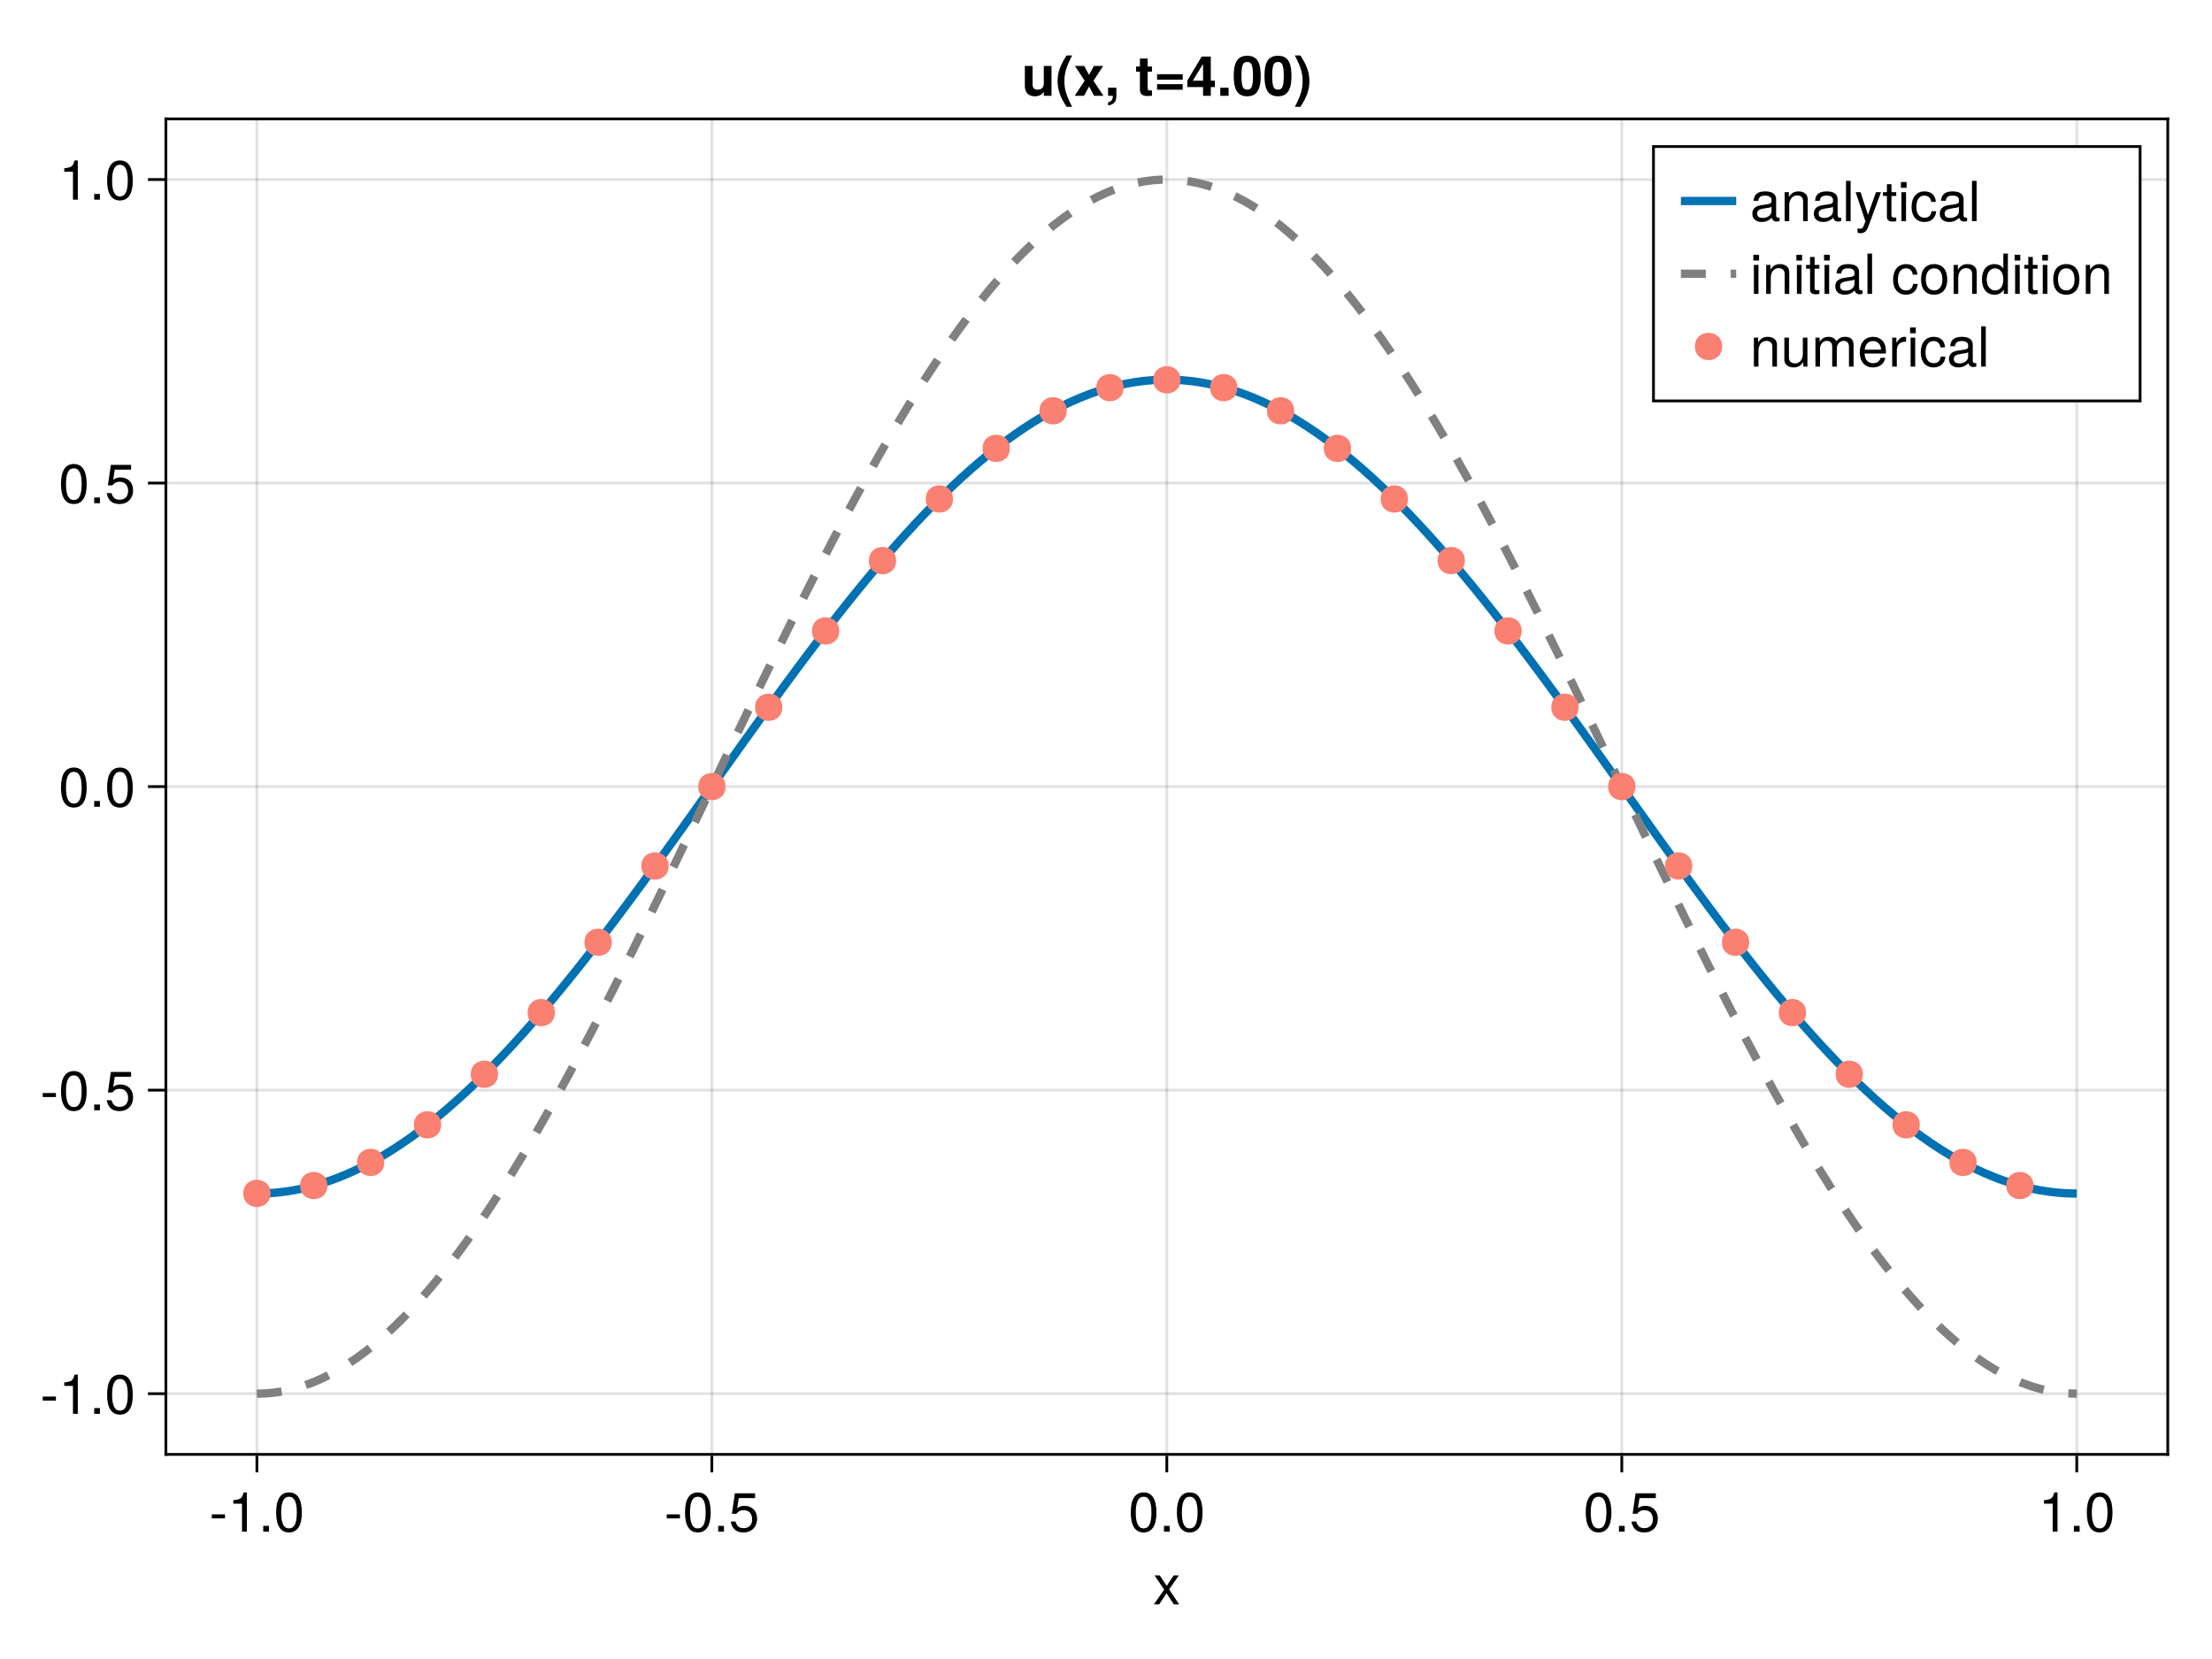 <?xml version="1.0" encoding="UTF-8"?>
<svg xmlns="http://www.w3.org/2000/svg" xmlns:xlink="http://www.w3.org/1999/xlink" width="600pt" height="450pt" viewBox="0 0 600 450" version="1.1">
<defs>
<g>
<symbol overflow="visible" id="glyph0-0-oSGfBTH5">
<path style="stroke:none;" d="M 0.297 -10.938 C 0.297 -10.938 0.297 0 0.297 0 C 0.297 0 7.047 0 7.047 0 C 7.047 0 7.047 -10.938 7.047 -10.938 C 7.047 -10.938 0.297 -10.938 0.297 -10.938 Z M 1.078 -0.781 C 1.078 -0.781 1.078 -10.156 1.078 -10.156 C 1.078 -10.156 6.266 -10.156 6.266 -10.156 C 6.266 -10.156 6.266 -0.781 6.266 -0.781 C 6.266 -0.781 1.078 -0.781 1.078 -0.781 Z M 1.078 -0.781 "/>
</symbol>
<symbol overflow="visible" id="glyph0-1-oSGfBTH5">
<path style="stroke:none;" d="M 7.094 0 C 7.094 0 5.641 0 5.641 0 C 5.641 0 3.672 -3.016 3.672 -3.016 C 3.672 -3.016 1.688 0 1.688 0 C 1.688 0 0.25 0 0.25 0 C 0.25 0 3.031 -4 3.031 -4 C 3.031 -4 0.406 -7.859 0.406 -7.859 C 0.406 -7.859 1.828 -7.859 1.828 -7.859 C 1.828 -7.859 3.719 -5.016 3.719 -5.016 C 3.719 -5.016 5.609 -7.859 5.609 -7.859 C 5.609 -7.859 7.016 -7.859 7.016 -7.859 C 7.016 -7.859 4.375 -4.062 4.375 -4.062 C 4.375 -4.062 7.094 0 7.094 0 Z M 7.094 0 "/>
</symbol>
<symbol overflow="visible" id="glyph0-2-oSGfBTH5">
<path style="stroke:none;" d="M 7.688 -3.531 C 7.688 -1.281 6.188 0.219 4.047 0.219 C 2.156 0.219 0.953 -0.609 0.531 -2.734 C 0.531 -2.734 1.844 -2.734 1.844 -2.734 C 2.156 -1.531 2.859 -0.938 4.016 -0.938 C 5.453 -0.938 6.344 -1.812 6.344 -3.344 C 6.344 -4.922 5.438 -5.828 4.016 -5.828 C 3.188 -5.828 2.688 -5.578 2.062 -4.844 C 2.062 -4.844 0.859 -4.844 0.859 -4.844 C 0.859 -4.844 1.656 -10.406 1.656 -10.406 C 1.656 -10.406 7.141 -10.406 7.141 -10.406 C 7.141 -10.406 7.141 -9.109 7.141 -9.109 C 7.141 -9.109 2.719 -9.109 2.719 -9.109 C 2.719 -9.109 2.297 -6.359 2.297 -6.359 C 2.906 -6.812 3.516 -7 4.266 -7 C 6.297 -7 7.688 -5.625 7.688 -3.531 Z M 7.688 -3.531 "/>
</symbol>
<symbol overflow="visible" id="glyph0-3-oSGfBTH5">
<path style="stroke:none;" d="M 2.859 0 C 2.859 0 1.312 0 1.312 0 C 1.312 0 1.312 -1.562 1.312 -1.562 C 1.312 -1.562 2.859 -1.562 2.859 -1.562 C 2.859 -1.562 2.859 0 2.859 0 Z M 2.859 0 "/>
</symbol>
<symbol overflow="visible" id="glyph1-0-oSGfBTH5">
<path style="stroke:none;" d="M 0.297 -10.938 C 0.297 -10.938 0.297 0 0.297 0 C 0.297 0 7.047 0 7.047 0 C 7.047 0 7.047 -10.938 7.047 -10.938 C 7.047 -10.938 0.297 -10.938 0.297 -10.938 Z M 1.078 -0.781 C 1.078 -0.781 1.078 -10.156 1.078 -10.156 C 1.078 -10.156 6.266 -10.156 6.266 -10.156 C 6.266 -10.156 6.266 -0.781 6.266 -0.781 C 6.266 -0.781 1.078 -0.781 1.078 -0.781 Z M 1.078 -0.781 "/>
</symbol>
<symbol overflow="visible" id="glyph1-1-oSGfBTH5">
<path style="stroke:none;" d="M 4.266 -3.594 C 4.266 -3.594 0.688 -3.594 0.688 -3.594 C 0.688 -3.594 0.688 -4.688 0.688 -4.688 C 0.688 -4.688 4.266 -4.688 4.266 -4.688 C 4.266 -4.688 4.266 -3.594 4.266 -3.594 Z M 4.266 -3.594 "/>
</symbol>
<symbol overflow="visible" id="glyph2-0-oSGfBTH5">
<path style="stroke:none;" d="M 0.297 -10.938 C 0.297 -10.938 0.297 0 0.297 0 C 0.297 0 7.047 0 7.047 0 C 7.047 0 7.047 -10.938 7.047 -10.938 C 7.047 -10.938 0.297 -10.938 0.297 -10.938 Z M 1.078 -0.781 C 1.078 -0.781 1.078 -10.156 1.078 -10.156 C 1.078 -10.156 6.266 -10.156 6.266 -10.156 C 6.266 -10.156 6.266 -0.781 6.266 -0.781 C 6.266 -0.781 1.078 -0.781 1.078 -0.781 Z M 1.078 -0.781 "/>
</symbol>
<symbol overflow="visible" id="glyph2-1-oSGfBTH5">
<path style="stroke:none;" d="M 5.203 0 C 5.203 0 3.891 0 3.891 0 C 3.891 0 3.891 -7.578 3.891 -7.578 C 3.891 -7.578 1.531 -7.578 1.531 -7.578 C 1.531 -7.578 1.531 -8.516 1.531 -8.516 C 3.562 -8.781 3.875 -9 4.328 -10.641 C 4.328 -10.641 5.203 -10.641 5.203 -10.641 C 5.203 -10.641 5.203 0 5.203 0 Z M 5.203 0 "/>
</symbol>
<symbol overflow="visible" id="glyph2-2-oSGfBTH5">
<path style="stroke:none;" d="M 7.609 -5.109 C 7.609 -1.625 6.375 0.219 4.125 0.219 C 1.844 0.219 0.641 -1.625 0.641 -5.203 C 0.641 -8.781 1.828 -10.641 4.125 -10.641 C 6.438 -10.641 7.609 -8.812 7.609 -5.109 Z M 6.25 -5.234 C 6.25 -8.078 5.547 -9.469 4.125 -9.469 C 2.703 -9.469 2 -8.094 2 -5.188 C 2 -2.281 2.703 -0.875 4.094 -0.875 C 5.562 -0.875 6.25 -2.219 6.25 -5.234 Z M 6.25 -5.234 "/>
</symbol>
<symbol overflow="visible" id="glyph3-0-oSGfBTH5">
<path style="stroke:none;" d="M 0.297 -10.938 C 0.297 -10.938 0.297 0 0.297 0 C 0.297 0 7.047 0 7.047 0 C 7.047 0 7.047 -10.938 7.047 -10.938 C 7.047 -10.938 0.297 -10.938 0.297 -10.938 Z M 1.078 -0.781 C 1.078 -0.781 1.078 -10.156 1.078 -10.156 C 1.078 -10.156 6.266 -10.156 6.266 -10.156 C 6.266 -10.156 6.266 -0.781 6.266 -0.781 C 6.266 -0.781 1.078 -0.781 1.078 -0.781 Z M 1.078 -0.781 "/>
</symbol>
<symbol overflow="visible" id="glyph3-1-oSGfBTH5">
<path style="stroke:none;" d="M 2.859 0 C 2.859 0 1.312 0 1.312 0 C 1.312 0 1.312 -1.562 1.312 -1.562 C 1.312 -1.562 2.859 -1.562 2.859 -1.562 C 2.859 -1.562 2.859 0 2.859 0 Z M 2.859 0 "/>
</symbol>
<symbol overflow="visible" id="glyph3-2-oSGfBTH5">
<path style="stroke:none;" d="M 7.609 -5.109 C 7.609 -1.625 6.375 0.219 4.125 0.219 C 1.844 0.219 0.641 -1.625 0.641 -5.203 C 0.641 -8.781 1.828 -10.641 4.125 -10.641 C 6.438 -10.641 7.609 -8.812 7.609 -5.109 Z M 6.25 -5.234 C 6.25 -8.078 5.547 -9.469 4.125 -9.469 C 2.703 -9.469 2 -8.094 2 -5.188 C 2 -2.281 2.703 -0.875 4.094 -0.875 C 5.562 -0.875 6.25 -2.219 6.25 -5.234 Z M 6.25 -5.234 "/>
</symbol>
<symbol overflow="visible" id="glyph3-3-oSGfBTH5">
<path style="stroke:none;" d="M 7.688 -3.531 C 7.688 -1.281 6.188 0.219 4.047 0.219 C 2.156 0.219 0.953 -0.609 0.531 -2.734 C 0.531 -2.734 1.844 -2.734 1.844 -2.734 C 2.156 -1.531 2.859 -0.938 4.016 -0.938 C 5.453 -0.938 6.344 -1.812 6.344 -3.344 C 6.344 -4.922 5.438 -5.828 4.016 -5.828 C 3.188 -5.828 2.688 -5.578 2.062 -4.844 C 2.062 -4.844 0.859 -4.844 0.859 -4.844 C 0.859 -4.844 1.656 -10.406 1.656 -10.406 C 1.656 -10.406 7.141 -10.406 7.141 -10.406 C 7.141 -10.406 7.141 -9.109 7.141 -9.109 C 7.141 -9.109 2.719 -9.109 2.719 -9.109 C 2.719 -9.109 2.297 -6.359 2.297 -6.359 C 2.906 -6.812 3.516 -7 4.266 -7 C 6.297 -7 7.688 -5.625 7.688 -3.531 Z M 7.688 -3.531 "/>
</symbol>
<symbol overflow="visible" id="glyph3-4-oSGfBTH5">
<path style="stroke:none;" d="M 5.203 0 C 5.203 0 3.891 0 3.891 0 C 3.891 0 3.891 -7.578 3.891 -7.578 C 3.891 -7.578 1.531 -7.578 1.531 -7.578 C 1.531 -7.578 1.531 -8.516 1.531 -8.516 C 3.562 -8.781 3.875 -9 4.328 -10.641 C 4.328 -10.641 5.203 -10.641 5.203 -10.641 C 5.203 -10.641 5.203 0 5.203 0 Z M 5.203 0 "/>
</symbol>
<symbol overflow="visible" id="glyph4-0-oSGfBTH5">
<path style="stroke:none;" d="M 0.297 -10.938 C 0.297 -10.938 0.297 0 0.297 0 C 0.297 0 7.047 0 7.047 0 C 7.047 0 7.047 -10.938 7.047 -10.938 C 7.047 -10.938 0.297 -10.938 0.297 -10.938 Z M 1.078 -0.781 C 1.078 -0.781 1.078 -10.156 1.078 -10.156 C 1.078 -10.156 6.266 -10.156 6.266 -10.156 C 6.266 -10.156 6.266 -0.781 6.266 -0.781 C 6.266 -0.781 1.078 -0.781 1.078 -0.781 Z M 1.078 -0.781 "/>
</symbol>
<symbol overflow="visible" id="glyph4-1-oSGfBTH5">
<path style="stroke:none;" d="M 4.266 -3.594 C 4.266 -3.594 0.688 -3.594 0.688 -3.594 C 0.688 -3.594 0.688 -4.688 0.688 -4.688 C 0.688 -4.688 4.266 -4.688 4.266 -4.688 C 4.266 -4.688 4.266 -3.594 4.266 -3.594 Z M 4.266 -3.594 "/>
</symbol>
<symbol overflow="visible" id="glyph4-2-oSGfBTH5">
<path style="stroke:none;" d="M 7.609 -5.109 C 7.609 -1.625 6.375 0.219 4.125 0.219 C 1.844 0.219 0.641 -1.625 0.641 -5.203 C 0.641 -8.781 1.828 -10.641 4.125 -10.641 C 6.438 -10.641 7.609 -8.812 7.609 -5.109 Z M 6.25 -5.234 C 6.25 -8.078 5.547 -9.469 4.125 -9.469 C 2.703 -9.469 2 -8.094 2 -5.188 C 2 -2.281 2.703 -0.875 4.094 -0.875 C 5.562 -0.875 6.25 -2.219 6.25 -5.234 Z M 6.25 -5.234 "/>
</symbol>
<symbol overflow="visible" id="glyph5-0-oSGfBTH5">
<path style="stroke:none;" d="M 0.297 -10.938 C 0.297 -10.938 0.297 0 0.297 0 C 0.297 0 7.047 0 7.047 0 C 7.047 0 7.047 -10.938 7.047 -10.938 C 7.047 -10.938 0.297 -10.938 0.297 -10.938 Z M 1.078 -0.781 C 1.078 -0.781 1.078 -10.156 1.078 -10.156 C 1.078 -10.156 6.266 -10.156 6.266 -10.156 C 6.266 -10.156 6.266 -0.781 6.266 -0.781 C 6.266 -0.781 1.078 -0.781 1.078 -0.781 Z M 1.078 -0.781 "/>
</symbol>
<symbol overflow="visible" id="glyph5-1-oSGfBTH5">
<path style="stroke:none;" d="M 7.609 -5.109 C 7.609 -1.625 6.375 0.219 4.125 0.219 C 1.844 0.219 0.641 -1.625 0.641 -5.203 C 0.641 -8.781 1.828 -10.641 4.125 -10.641 C 6.438 -10.641 7.609 -8.812 7.609 -5.109 Z M 6.25 -5.234 C 6.25 -8.078 5.547 -9.469 4.125 -9.469 C 2.703 -9.469 2 -8.094 2 -5.188 C 2 -2.281 2.703 -0.875 4.094 -0.875 C 5.562 -0.875 6.25 -2.219 6.25 -5.234 Z M 6.25 -5.234 "/>
</symbol>
<symbol overflow="visible" id="glyph6-0-oSGfBTH5">
<path style="stroke:none;" d="M 0.297 -10.938 C 0.297 -10.938 0.297 0 0.297 0 C 0.297 0 7.047 0 7.047 0 C 7.047 0 7.047 -10.938 7.047 -10.938 C 7.047 -10.938 0.297 -10.938 0.297 -10.938 Z M 1.078 -0.781 C 1.078 -0.781 1.078 -10.156 1.078 -10.156 C 1.078 -10.156 6.266 -10.156 6.266 -10.156 C 6.266 -10.156 6.266 -0.781 6.266 -0.781 C 6.266 -0.781 1.078 -0.781 1.078 -0.781 Z M 1.078 -0.781 "/>
</symbol>
<symbol overflow="visible" id="glyph6-1-oSGfBTH5">
<path style="stroke:none;" d="M 2.859 0 C 2.859 0 1.312 0 1.312 0 C 1.312 0 1.312 -1.562 1.312 -1.562 C 1.312 -1.562 2.859 -1.562 2.859 -1.562 C 2.859 -1.562 2.859 0 2.859 0 Z M 2.859 0 "/>
</symbol>
<symbol overflow="visible" id="glyph7-0-oSGfBTH5">
<path style="stroke:none;" d="M 0.297 -10.938 C 0.297 -10.938 0.297 0 0.297 0 C 0.297 0 7.047 0 7.047 0 C 7.047 0 7.047 -10.938 7.047 -10.938 C 7.047 -10.938 0.297 -10.938 0.297 -10.938 Z M 1.078 -0.781 C 1.078 -0.781 1.078 -10.156 1.078 -10.156 C 1.078 -10.156 6.266 -10.156 6.266 -10.156 C 6.266 -10.156 6.266 -0.781 6.266 -0.781 C 6.266 -0.781 1.078 -0.781 1.078 -0.781 Z M 1.078 -0.781 "/>
</symbol>
<symbol overflow="visible" id="glyph7-1-oSGfBTH5">
<path style="stroke:none;" d="M 4.266 -3.594 C 4.266 -3.594 0.688 -3.594 0.688 -3.594 C 0.688 -3.594 0.688 -4.688 0.688 -4.688 C 0.688 -4.688 4.266 -4.688 4.266 -4.688 C 4.266 -4.688 4.266 -3.594 4.266 -3.594 Z M 4.266 -3.594 "/>
</symbol>
<symbol overflow="visible" id="glyph7-2-oSGfBTH5">
<path style="stroke:none;" d="M 5.203 0 C 5.203 0 3.891 0 3.891 0 C 3.891 0 3.891 -7.578 3.891 -7.578 C 3.891 -7.578 1.531 -7.578 1.531 -7.578 C 1.531 -7.578 1.531 -8.516 1.531 -8.516 C 3.562 -8.781 3.875 -9 4.328 -10.641 C 4.328 -10.641 5.203 -10.641 5.203 -10.641 C 5.203 -10.641 5.203 0 5.203 0 Z M 5.203 0 "/>
</symbol>
<symbol overflow="visible" id="glyph7-3-oSGfBTH5">
<path style="stroke:none;" d="M 2.859 0 C 2.859 0 1.312 0 1.312 0 C 1.312 0 1.312 -1.562 1.312 -1.562 C 1.312 -1.562 2.859 -1.562 2.859 -1.562 C 2.859 -1.562 2.859 0 2.859 0 Z M 2.859 0 "/>
</symbol>
<symbol overflow="visible" id="glyph7-4-oSGfBTH5">
<path style="stroke:none;" d="M 7.609 -5.109 C 7.609 -1.625 6.375 0.219 4.125 0.219 C 1.844 0.219 0.641 -1.625 0.641 -5.203 C 0.641 -8.781 1.828 -10.641 4.125 -10.641 C 6.438 -10.641 7.609 -8.812 7.609 -5.109 Z M 6.25 -5.234 C 6.25 -8.078 5.547 -9.469 4.125 -9.469 C 2.703 -9.469 2 -8.094 2 -5.188 C 2 -2.281 2.703 -0.875 4.094 -0.875 C 5.562 -0.875 6.25 -2.219 6.25 -5.234 Z M 6.25 -5.234 "/>
</symbol>
<symbol overflow="visible" id="glyph8-0-oSGfBTH5">
<path style="stroke:none;" d="M 0.297 -10.938 C 0.297 -10.938 0.297 0 0.297 0 C 0.297 0 7.047 0 7.047 0 C 7.047 0 7.047 -10.938 7.047 -10.938 C 7.047 -10.938 0.297 -10.938 0.297 -10.938 Z M 1.078 -0.781 C 1.078 -0.781 1.078 -10.156 1.078 -10.156 C 1.078 -10.156 6.266 -10.156 6.266 -10.156 C 6.266 -10.156 6.266 -0.781 6.266 -0.781 C 6.266 -0.781 1.078 -0.781 1.078 -0.781 Z M 1.078 -0.781 "/>
</symbol>
<symbol overflow="visible" id="glyph8-1-oSGfBTH5">
<path style="stroke:none;" d="M 7.609 -5.109 C 7.609 -1.625 6.375 0.219 4.125 0.219 C 1.844 0.219 0.641 -1.625 0.641 -5.203 C 0.641 -8.781 1.828 -10.641 4.125 -10.641 C 6.438 -10.641 7.609 -8.812 7.609 -5.109 Z M 6.25 -5.234 C 6.25 -8.078 5.547 -9.469 4.125 -9.469 C 2.703 -9.469 2 -8.094 2 -5.188 C 2 -2.281 2.703 -0.875 4.094 -0.875 C 5.562 -0.875 6.25 -2.219 6.25 -5.234 Z M 6.25 -5.234 "/>
</symbol>
<symbol overflow="visible" id="glyph9-0-oSGfBTH5">
<path style="stroke:none;" d="M 0.297 -10.938 C 0.297 -10.938 0.297 0 0.297 0 C 0.297 0 7.047 0 7.047 0 C 7.047 0 7.047 -10.938 7.047 -10.938 C 7.047 -10.938 0.297 -10.938 0.297 -10.938 Z M 1.078 -0.781 C 1.078 -0.781 1.078 -10.156 1.078 -10.156 C 1.078 -10.156 6.266 -10.156 6.266 -10.156 C 6.266 -10.156 6.266 -0.781 6.266 -0.781 C 6.266 -0.781 1.078 -0.781 1.078 -0.781 Z M 1.078 -0.781 "/>
</symbol>
<symbol overflow="visible" id="glyph9-1-oSGfBTH5">
<path style="stroke:none;" d="M 4.266 -3.594 C 4.266 -3.594 0.688 -3.594 0.688 -3.594 C 0.688 -3.594 0.688 -4.688 0.688 -4.688 C 0.688 -4.688 4.266 -4.688 4.266 -4.688 C 4.266 -4.688 4.266 -3.594 4.266 -3.594 Z M 4.266 -3.594 "/>
</symbol>
<symbol overflow="visible" id="glyph9-2-oSGfBTH5">
<path style="stroke:none;" d="M 7.609 -5.109 C 7.609 -1.625 6.375 0.219 4.125 0.219 C 1.844 0.219 0.641 -1.625 0.641 -5.203 C 0.641 -8.781 1.828 -10.641 4.125 -10.641 C 6.438 -10.641 7.609 -8.812 7.609 -5.109 Z M 6.25 -5.234 C 6.25 -8.078 5.547 -9.469 4.125 -9.469 C 2.703 -9.469 2 -8.094 2 -5.188 C 2 -2.281 2.703 -0.875 4.094 -0.875 C 5.562 -0.875 6.25 -2.219 6.25 -5.234 Z M 6.25 -5.234 "/>
</symbol>
<symbol overflow="visible" id="glyph9-3-oSGfBTH5">
<path style="stroke:none;" d="M 2.859 0 C 2.859 0 1.312 0 1.312 0 C 1.312 0 1.312 -1.562 1.312 -1.562 C 1.312 -1.562 2.859 -1.562 2.859 -1.562 C 2.859 -1.562 2.859 0 2.859 0 Z M 2.859 0 "/>
</symbol>
<symbol overflow="visible" id="glyph10-0-oSGfBTH5">
<path style="stroke:none;" d="M 0.297 -10.938 C 0.297 -10.938 0.297 0 0.297 0 C 0.297 0 7.047 0 7.047 0 C 7.047 0 7.047 -10.938 7.047 -10.938 C 7.047 -10.938 0.297 -10.938 0.297 -10.938 Z M 1.078 -0.781 C 1.078 -0.781 1.078 -10.156 1.078 -10.156 C 1.078 -10.156 6.266 -10.156 6.266 -10.156 C 6.266 -10.156 6.266 -0.781 6.266 -0.781 C 6.266 -0.781 1.078 -0.781 1.078 -0.781 Z M 1.078 -0.781 "/>
</symbol>
<symbol overflow="visible" id="glyph10-1-oSGfBTH5">
<path style="stroke:none;" d="M 7.688 -3.531 C 7.688 -1.281 6.188 0.219 4.047 0.219 C 2.156 0.219 0.953 -0.609 0.531 -2.734 C 0.531 -2.734 1.844 -2.734 1.844 -2.734 C 2.156 -1.531 2.859 -0.938 4.016 -0.938 C 5.453 -0.938 6.344 -1.812 6.344 -3.344 C 6.344 -4.922 5.438 -5.828 4.016 -5.828 C 3.188 -5.828 2.688 -5.578 2.062 -4.844 C 2.062 -4.844 0.859 -4.844 0.859 -4.844 C 0.859 -4.844 1.656 -10.406 1.656 -10.406 C 1.656 -10.406 7.141 -10.406 7.141 -10.406 C 7.141 -10.406 7.141 -9.109 7.141 -9.109 C 7.141 -9.109 2.719 -9.109 2.719 -9.109 C 2.719 -9.109 2.297 -6.359 2.297 -6.359 C 2.906 -6.812 3.516 -7 4.266 -7 C 6.297 -7 7.688 -5.625 7.688 -3.531 Z M 7.688 -3.531 "/>
</symbol>
<symbol overflow="visible" id="glyph11-0-oSGfBTH5">
<path style="stroke:none;" d="M 0.297 -10.938 C 0.297 -10.938 0.297 0 0.297 0 C 0.297 0 7.047 0 7.047 0 C 7.047 0 7.047 -10.938 7.047 -10.938 C 7.047 -10.938 0.297 -10.938 0.297 -10.938 Z M 1.078 -0.781 C 1.078 -0.781 1.078 -10.156 1.078 -10.156 C 1.078 -10.156 6.266 -10.156 6.266 -10.156 C 6.266 -10.156 6.266 -0.781 6.266 -0.781 C 6.266 -0.781 1.078 -0.781 1.078 -0.781 Z M 1.078 -0.781 "/>
</symbol>
<symbol overflow="visible" id="glyph11-1-oSGfBTH5">
<path style="stroke:none;" d="M 7.609 -5.109 C 7.609 -1.625 6.375 0.219 4.125 0.219 C 1.844 0.219 0.641 -1.625 0.641 -5.203 C 0.641 -8.781 1.828 -10.641 4.125 -10.641 C 6.438 -10.641 7.609 -8.812 7.609 -5.109 Z M 6.25 -5.234 C 6.25 -8.078 5.547 -9.469 4.125 -9.469 C 2.703 -9.469 2 -8.094 2 -5.188 C 2 -2.281 2.703 -0.875 4.094 -0.875 C 5.562 -0.875 6.25 -2.219 6.25 -5.234 Z M 6.25 -5.234 "/>
</symbol>
<symbol overflow="visible" id="glyph11-2-oSGfBTH5">
<path style="stroke:none;" d="M 2.859 0 C 2.859 0 1.312 0 1.312 0 C 1.312 0 1.312 -1.562 1.312 -1.562 C 1.312 -1.562 2.859 -1.562 2.859 -1.562 C 2.859 -1.562 2.859 0 2.859 0 Z M 2.859 0 "/>
</symbol>
<symbol overflow="visible" id="glyph12-0-oSGfBTH5">
<path style="stroke:none;" d="M 0.297 -10.938 C 0.297 -10.938 0.297 0 0.297 0 C 0.297 0 7.047 0 7.047 0 C 7.047 0 7.047 -10.938 7.047 -10.938 C 7.047 -10.938 0.297 -10.938 0.297 -10.938 Z M 1.078 -0.781 C 1.078 -0.781 1.078 -10.156 1.078 -10.156 C 1.078 -10.156 6.266 -10.156 6.266 -10.156 C 6.266 -10.156 6.266 -0.781 6.266 -0.781 C 6.266 -0.781 1.078 -0.781 1.078 -0.781 Z M 1.078 -0.781 "/>
</symbol>
<symbol overflow="visible" id="glyph12-1-oSGfBTH5">
<path style="stroke:none;" d="M 7.688 -3.531 C 7.688 -1.281 6.188 0.219 4.047 0.219 C 2.156 0.219 0.953 -0.609 0.531 -2.734 C 0.531 -2.734 1.844 -2.734 1.844 -2.734 C 2.156 -1.531 2.859 -0.938 4.016 -0.938 C 5.453 -0.938 6.344 -1.812 6.344 -3.344 C 6.344 -4.922 5.438 -5.828 4.016 -5.828 C 3.188 -5.828 2.688 -5.578 2.062 -4.844 C 2.062 -4.844 0.859 -4.844 0.859 -4.844 C 0.859 -4.844 1.656 -10.406 1.656 -10.406 C 1.656 -10.406 7.141 -10.406 7.141 -10.406 C 7.141 -10.406 7.141 -9.109 7.141 -9.109 C 7.141 -9.109 2.719 -9.109 2.719 -9.109 C 2.719 -9.109 2.297 -6.359 2.297 -6.359 C 2.906 -6.812 3.516 -7 4.266 -7 C 6.297 -7 7.688 -5.625 7.688 -3.531 Z M 7.688 -3.531 "/>
</symbol>
<symbol overflow="visible" id="glyph13-0-oSGfBTH5">
<path style="stroke:none;" d="M 0.297 -10.938 C 0.297 -10.938 0.297 0 0.297 0 C 0.297 0 7.047 0 7.047 0 C 7.047 0 7.047 -10.938 7.047 -10.938 C 7.047 -10.938 0.297 -10.938 0.297 -10.938 Z M 1.078 -0.781 C 1.078 -0.781 1.078 -10.156 1.078 -10.156 C 1.078 -10.156 6.266 -10.156 6.266 -10.156 C 6.266 -10.156 6.266 -0.781 6.266 -0.781 C 6.266 -0.781 1.078 -0.781 1.078 -0.781 Z M 1.078 -0.781 "/>
</symbol>
<symbol overflow="visible" id="glyph13-1-oSGfBTH5">
<path style="stroke:none;" d="M 5.203 0 C 5.203 0 3.891 0 3.891 0 C 3.891 0 3.891 -7.578 3.891 -7.578 C 3.891 -7.578 1.531 -7.578 1.531 -7.578 C 1.531 -7.578 1.531 -8.516 1.531 -8.516 C 3.562 -8.781 3.875 -9 4.328 -10.641 C 4.328 -10.641 5.203 -10.641 5.203 -10.641 C 5.203 -10.641 5.203 0 5.203 0 Z M 5.203 0 "/>
</symbol>
<symbol overflow="visible" id="glyph13-2-oSGfBTH5">
<path style="stroke:none;" d="M 2.859 0 C 2.859 0 1.312 0 1.312 0 C 1.312 0 1.312 -1.562 1.312 -1.562 C 1.312 -1.562 2.859 -1.562 2.859 -1.562 C 2.859 -1.562 2.859 0 2.859 0 Z M 2.859 0 "/>
</symbol>
<symbol overflow="visible" id="glyph14-0-oSGfBTH5">
<path style="stroke:none;" d="M 0.297 -10.938 C 0.297 -10.938 0.297 0 0.297 0 C 0.297 0 7.047 0 7.047 0 C 7.047 0 7.047 -10.938 7.047 -10.938 C 7.047 -10.938 0.297 -10.938 0.297 -10.938 Z M 1.078 -0.781 C 1.078 -0.781 1.078 -10.156 1.078 -10.156 C 1.078 -10.156 6.266 -10.156 6.266 -10.156 C 6.266 -10.156 6.266 -0.781 6.266 -0.781 C 6.266 -0.781 1.078 -0.781 1.078 -0.781 Z M 1.078 -0.781 "/>
</symbol>
<symbol overflow="visible" id="glyph14-1-oSGfBTH5">
<path style="stroke:none;" d="M 7.609 -5.109 C 7.609 -1.625 6.375 0.219 4.125 0.219 C 1.844 0.219 0.641 -1.625 0.641 -5.203 C 0.641 -8.781 1.828 -10.641 4.125 -10.641 C 6.438 -10.641 7.609 -8.812 7.609 -5.109 Z M 6.25 -5.234 C 6.25 -8.078 5.547 -9.469 4.125 -9.469 C 2.703 -9.469 2 -8.094 2 -5.188 C 2 -2.281 2.703 -0.875 4.094 -0.875 C 5.562 -0.875 6.25 -2.219 6.25 -5.234 Z M 6.25 -5.234 "/>
</symbol>
<symbol overflow="visible" id="glyph15-0-oSGfBTH5">
<path style="stroke:none;" d="M 0.297 -10.938 C 0.297 -10.938 0.297 0 0.297 0 C 0.297 0 7.047 0 7.047 0 C 7.047 0 7.047 -10.938 7.047 -10.938 C 7.047 -10.938 0.297 -10.938 0.297 -10.938 Z M 1.078 -0.781 C 1.078 -0.781 1.078 -10.156 1.078 -10.156 C 1.078 -10.156 6.266 -10.156 6.266 -10.156 C 6.266 -10.156 6.266 -0.781 6.266 -0.781 C 6.266 -0.781 1.078 -0.781 1.078 -0.781 Z M 1.078 -0.781 "/>
</symbol>
<symbol overflow="visible" id="glyph15-1-oSGfBTH5">
<path style="stroke:none;" d="M 8.109 0 C 8.109 0 6.016 0 6.016 0 C 6.016 0 6.016 -1.062 6.016 -1.062 C 5.422 -0.266 4.688 0.141 3.578 0.141 C 1.859 0.141 0.875 -0.891 0.875 -2.672 C 0.875 -2.672 0.875 -8.094 0.875 -8.094 C 0.875 -8.094 2.969 -8.094 2.969 -8.094 C 2.969 -8.094 2.969 -3.109 2.969 -3.109 C 2.969 -2.125 3.422 -1.656 4.312 -1.656 C 5.344 -1.656 6.016 -2.281 6.016 -3.234 C 6.016 -3.234 6.016 -8.094 6.016 -8.094 C 6.016 -8.094 8.109 -8.094 8.109 -8.094 C 8.109 -8.094 8.109 0 8.109 0 Z M 8.109 0 "/>
</symbol>
<symbol overflow="visible" id="glyph15-2-oSGfBTH5">
<path style="stroke:none;" d="M 8.031 0 C 8.031 0 5.5 0 5.5 0 C 5.5 0 4.141 -2.516 4.141 -2.516 C 4.141 -2.516 2.766 0 2.766 0 C 2.766 0 0.234 0 0.234 0 C 0.234 0 2.938 -4.078 2.938 -4.078 C 2.938 -4.078 0.297 -8.094 0.297 -8.094 C 0.297 -8.094 2.812 -8.094 2.812 -8.094 C 2.812 -8.094 4.141 -5.656 4.141 -5.656 C 4.141 -5.656 5.438 -8.094 5.438 -8.094 C 5.438 -8.094 7.969 -8.094 7.969 -8.094 C 7.969 -8.094 5.328 -4.078 5.328 -4.078 C 5.328 -4.078 8.031 0 8.031 0 Z M 8.031 0 "/>
</symbol>
<symbol overflow="visible" id="glyph16-0-oSGfBTH5">
<path style="stroke:none;" d="M 0.297 -10.938 C 0.297 -10.938 0.297 0 0.297 0 C 0.297 0 7.047 0 7.047 0 C 7.047 0 7.047 -10.938 7.047 -10.938 C 7.047 -10.938 0.297 -10.938 0.297 -10.938 Z M 1.078 -0.781 C 1.078 -0.781 1.078 -10.156 1.078 -10.156 C 1.078 -10.156 6.266 -10.156 6.266 -10.156 C 6.266 -10.156 6.266 -0.781 6.266 -0.781 C 6.266 -0.781 1.078 -0.781 1.078 -0.781 Z M 1.078 -0.781 "/>
</symbol>
<symbol overflow="visible" id="glyph16-1-oSGfBTH5">
<path style="stroke:none;" d="M 4.547 3 C 4.547 3 3.047 3 3.047 3 C 1.312 0.406 0.594 -1.672 0.594 -3.969 C 0.594 -6.266 1.312 -8.344 3.047 -10.938 C 3.047 -10.938 4.547 -10.938 4.547 -10.938 C 2.953 -7.875 2.438 -6.172 2.438 -3.969 C 2.438 -1.766 2.953 -0.094 4.547 3 Z M 4.547 3 "/>
</symbol>
<symbol overflow="visible" id="glyph16-2-oSGfBTH5">
<path style="stroke:none;" d=""/>
</symbol>
<symbol overflow="visible" id="glyph16-3-oSGfBTH5">
<path style="stroke:none;" d="M 7.859 -4.359 C 7.859 -4.359 0.906 -4.359 0.906 -4.359 C 0.906 -4.359 0.906 -5.859 0.906 -5.859 C 0.906 -5.859 7.859 -5.859 7.859 -5.859 C 7.859 -5.859 7.859 -4.359 7.859 -4.359 Z M 7.859 -1.641 C 7.859 -1.641 0.906 -1.641 0.906 -1.641 C 0.906 -1.641 0.906 -3.141 0.906 -3.141 C 0.906 -3.141 7.859 -3.141 7.859 -3.141 C 7.859 -3.141 7.859 -1.641 7.859 -1.641 Z M 7.859 -1.641 "/>
</symbol>
<symbol overflow="visible" id="glyph16-4-oSGfBTH5">
<path style="stroke:none;" d="M 7.828 -2.359 C 7.828 -2.359 6.719 -2.359 6.719 -2.359 C 6.719 -2.359 6.719 0 6.719 0 C 6.719 0 4.625 0 4.625 0 C 4.625 0 4.625 -2.359 4.625 -2.359 C 4.625 -2.359 0.359 -2.359 0.359 -2.359 C 0.359 -2.359 0.359 -4.125 0.359 -4.125 C 0.359 -4.125 4.25 -10.641 4.25 -10.641 C 4.25 -10.641 6.719 -10.641 6.719 -10.641 C 6.719 -10.641 6.719 -4.094 6.719 -4.094 C 6.719 -4.094 7.828 -4.094 7.828 -4.094 C 7.828 -4.094 7.828 -2.359 7.828 -2.359 Z M 4.625 -4.094 C 4.625 -4.094 4.625 -8.641 4.625 -8.641 C 4.625 -8.641 1.844 -4.094 1.844 -4.094 C 1.844 -4.094 4.625 -4.094 4.625 -4.094 Z M 4.625 -4.094 "/>
</symbol>
<symbol overflow="visible" id="glyph16-5-oSGfBTH5">
<path style="stroke:none;" d="M 7.75 -5.297 C 7.75 -1.094 6.25 0.141 4.094 0.141 C 1.016 0.141 0.438 -2.391 0.438 -5.359 C 0.438 -8.422 1.047 -10.859 4.094 -10.859 C 7.219 -10.859 7.75 -8.312 7.75 -5.297 Z M 5.656 -5.344 C 5.656 -8.641 5.125 -9.172 4.094 -9.172 C 2.969 -9.172 2.531 -8.453 2.531 -5.375 C 2.531 -2.203 3.031 -1.672 4.094 -1.672 C 5.219 -1.672 5.656 -2.359 5.656 -5.344 Z M 5.656 -5.344 "/>
</symbol>
<symbol overflow="visible" id="glyph16-6-oSGfBTH5">
<path style="stroke:none;" d="M 4.281 -3.953 C 4.281 -1.672 3.562 0.406 1.828 3 C 1.828 3 0.328 3 0.328 3 C 1.922 -0.062 2.438 -1.766 2.438 -3.953 C 2.438 -6.172 1.922 -7.844 0.328 -10.938 C 0.328 -10.938 1.828 -10.938 1.828 -10.938 C 3.562 -8.344 4.281 -6.266 4.281 -3.953 Z M 4.281 -3.953 "/>
</symbol>
<symbol overflow="visible" id="glyph17-0-oSGfBTH5">
<path style="stroke:none;" d="M 0.297 -10.938 C 0.297 -10.938 0.297 0 0.297 0 C 0.297 0 7.047 0 7.047 0 C 7.047 0 7.047 -10.938 7.047 -10.938 C 7.047 -10.938 0.297 -10.938 0.297 -10.938 Z M 1.078 -0.781 C 1.078 -0.781 1.078 -10.156 1.078 -10.156 C 1.078 -10.156 6.266 -10.156 6.266 -10.156 C 6.266 -10.156 6.266 -0.781 6.266 -0.781 C 6.266 -0.781 1.078 -0.781 1.078 -0.781 Z M 1.078 -0.781 "/>
</symbol>
<symbol overflow="visible" id="glyph17-1-oSGfBTH5">
<path style="stroke:none;" d="M 3.203 -0.141 C 3.203 1.031 3 1.594 2.406 2.062 C 2 2.375 1.578 2.531 0.953 2.609 C 0.953 2.609 0.953 1.766 0.953 1.766 C 1.844 1.594 2.25 1.062 2.25 0.047 C 2.25 0.047 2.25 0 2.25 0 C 2.25 0 0.953 0 0.953 0 C 0.953 0 0.953 -2.188 0.953 -2.188 C 0.953 -2.188 3.203 -2.188 3.203 -2.188 C 3.203 -2.188 3.203 -0.141 3.203 -0.141 Z M 3.203 -0.141 "/>
</symbol>
<symbol overflow="visible" id="glyph17-2-oSGfBTH5">
<path style="stroke:none;" d="M 4.516 0 C 4.141 0.016 3.766 0.062 3.297 0.062 C 1.922 0.062 1.25 -0.469 1.25 -1.734 C 1.25 -1.734 1.25 -6.547 1.25 -6.547 C 1.25 -6.547 0.203 -6.547 0.203 -6.547 C 0.203 -6.547 0.203 -7.938 0.203 -7.938 C 0.203 -7.938 1.25 -7.938 1.25 -7.938 C 1.25 -7.938 1.25 -10.109 1.25 -10.109 C 1.25 -10.109 3.344 -10.109 3.344 -10.109 C 3.344 -10.109 3.344 -7.938 3.344 -7.938 C 3.344 -7.938 4.516 -7.938 4.516 -7.938 C 4.516 -7.938 4.516 -6.547 4.516 -6.547 C 4.516 -6.547 3.344 -6.547 3.344 -6.547 C 3.344 -6.547 3.344 -2.312 3.344 -2.312 C 3.344 -1.594 3.484 -1.422 4.031 -1.422 C 4.188 -1.422 4.312 -1.438 4.516 -1.469 C 4.516 -1.469 4.516 0 4.516 0 Z M 4.516 0 "/>
</symbol>
<symbol overflow="visible" id="glyph17-3-oSGfBTH5">
<path style="stroke:none;" d="M 3.203 0 C 3.203 0 0.953 0 0.953 0 C 0.953 0 0.953 -2.188 0.953 -2.188 C 0.953 -2.188 3.203 -2.188 3.203 -2.188 C 3.203 -2.188 3.203 0 3.203 0 Z M 3.203 0 "/>
</symbol>
<symbol overflow="visible" id="glyph18-0-oSGfBTH5">
<path style="stroke:none;" d="M 0.297 -10.938 C 0.297 -10.938 0.297 0 0.297 0 C 0.297 0 7.047 0 7.047 0 C 7.047 0 7.047 -10.938 7.047 -10.938 C 7.047 -10.938 0.297 -10.938 0.297 -10.938 Z M 1.078 -0.781 C 1.078 -0.781 1.078 -10.156 1.078 -10.156 C 1.078 -10.156 6.266 -10.156 6.266 -10.156 C 6.266 -10.156 6.266 -0.781 6.266 -0.781 C 6.266 -0.781 1.078 -0.781 1.078 -0.781 Z M 1.078 -0.781 "/>
</symbol>
<symbol overflow="visible" id="glyph18-1-oSGfBTH5">
<path style="stroke:none;" d="M 8.031 -0.031 C 7.625 0.078 7.422 0.109 7.172 0.109 C 6.562 0.109 6.016 -0.328 5.875 -0.938 C 5.188 -0.188 4.219 0.219 3.203 0.219 C 1.625 0.219 0.625 -0.609 0.625 -2.047 C 0.625 -3 1.094 -3.703 2.016 -4.078 C 2.484 -4.281 2.766 -4.328 4.531 -4.562 C 5.516 -4.688 5.828 -4.906 5.828 -5.438 C 5.828 -5.438 5.828 -5.766 5.828 -5.766 C 5.828 -6.516 5.203 -6.938 4.078 -6.938 C 2.906 -6.938 2.344 -6.5 2.234 -5.531 C 2.234 -5.531 0.969 -5.531 0.969 -5.531 C 1.047 -7.344 2.219 -8.078 4.125 -8.078 C 6.062 -8.078 7.078 -7.328 7.078 -5.938 C 7.078 -5.938 7.078 -1.562 7.078 -1.562 C 7.078 -1.172 7.312 -0.938 7.75 -0.938 C 7.828 -0.938 7.891 -0.938 8.031 -0.969 C 8.031 -0.969 8.031 -0.031 8.031 -0.031 Z M 5.828 -2.719 C 5.828 -2.719 5.828 -3.891 5.828 -3.891 C 5.422 -3.688 5.141 -3.625 3.828 -3.453 C 2.484 -3.25 1.938 -2.891 1.938 -2.062 C 1.938 -1.219 2.5 -0.875 3.484 -0.875 C 4.688 -0.875 5.828 -1.594 5.828 -2.719 Z M 5.828 -2.719 "/>
</symbol>
<symbol overflow="visible" id="glyph18-2-oSGfBTH5">
<path style="stroke:none;" d="M 3.812 0 C 3.391 0.078 3.094 0.109 2.797 0.109 C 1.812 0.109 1.281 -0.344 1.281 -1.141 C 1.281 -1.141 1.281 -6.844 1.281 -6.844 C 1.281 -6.844 0.203 -6.844 0.203 -6.844 C 0.203 -6.844 0.203 -7.859 0.203 -7.859 C 0.203 -7.859 1.281 -7.859 1.281 -7.859 C 1.281 -7.859 1.281 -10.016 1.281 -10.016 C 1.281 -10.016 2.516 -10.016 2.516 -10.016 C 2.516 -10.016 2.516 -7.859 2.516 -7.859 C 2.516 -7.859 3.812 -7.859 3.812 -7.859 C 3.812 -7.859 3.812 -6.844 3.812 -6.844 C 3.812 -6.844 2.516 -6.844 2.516 -6.844 C 2.516 -6.844 2.516 -1.688 2.516 -1.688 C 2.516 -1.141 2.672 -0.984 3.203 -0.984 C 3.453 -0.984 3.641 -1 3.812 -1.047 C 3.812 -1.047 3.812 0 3.812 0 Z M 3.812 0 "/>
</symbol>
<symbol overflow="visible" id="glyph18-3-oSGfBTH5">
<path style="stroke:none;" d="M 2.297 0 C 2.297 0 1.047 0 1.047 0 C 1.047 0 1.047 -7.859 1.047 -7.859 C 1.047 -7.859 2.297 -7.859 2.297 -7.859 C 2.297 -7.859 2.297 0 2.297 0 Z M 2.453 -9.047 C 2.453 -9.047 0.906 -9.047 0.906 -9.047 C 0.906 -9.047 0.906 -10.609 0.906 -10.609 C 0.906 -10.609 2.453 -10.609 2.453 -10.609 C 2.453 -10.609 2.453 -9.047 2.453 -9.047 Z M 2.453 -9.047 "/>
</symbol>
<symbol overflow="visible" id="glyph18-4-oSGfBTH5">
<path style="stroke:none;" d="M 2.266 0 C 2.266 0 1.016 0 1.016 0 C 1.016 0 1.016 -10.938 1.016 -10.938 C 1.016 -10.938 2.266 -10.938 2.266 -10.938 C 2.266 -10.938 2.266 0 2.266 0 Z M 2.266 0 "/>
</symbol>
<symbol overflow="visible" id="glyph18-5-oSGfBTH5">
<path style="stroke:none;" d="M 7.312 0 C 7.312 0 6.062 0 6.062 0 C 6.062 0 6.062 -5.438 6.062 -5.438 C 6.062 -6.391 5.438 -6.984 4.438 -6.984 C 3.172 -6.984 2.297 -5.938 2.297 -4.328 C 2.297 -4.328 2.297 0 2.297 0 C 2.297 0 1.047 0 1.047 0 C 1.047 0 1.047 -7.859 1.047 -7.859 C 1.047 -7.859 2.203 -7.859 2.203 -7.859 C 2.203 -7.859 2.203 -6.547 2.203 -6.547 C 2.891 -7.641 3.641 -8.078 4.812 -8.078 C 6.328 -8.078 7.312 -7.25 7.312 -5.938 C 7.312 -5.938 7.312 0 7.312 0 Z M 7.312 0 "/>
</symbol>
<symbol overflow="visible" id="glyph18-6-oSGfBTH5">
<path style="stroke:none;" d="M 7.234 0 C 7.234 0 6.109 0 6.109 0 C 6.109 0 6.109 -1.219 6.109 -1.219 C 5.375 -0.188 4.641 0.219 3.484 0.219 C 1.953 0.219 0.969 -0.609 0.969 -1.922 C 0.969 -1.922 0.969 -7.859 0.969 -7.859 C 0.969 -7.859 2.219 -7.859 2.219 -7.859 C 2.219 -7.859 2.219 -2.422 2.219 -2.422 C 2.219 -1.469 2.844 -0.875 3.844 -0.875 C 5.141 -0.875 5.984 -1.922 5.984 -3.531 C 5.984 -3.531 5.984 -7.859 5.984 -7.859 C 5.984 -7.859 7.234 -7.859 7.234 -7.859 C 7.234 -7.859 7.234 0 7.234 0 Z M 7.234 0 "/>
</symbol>
<symbol overflow="visible" id="glyph18-7-oSGfBTH5">
<path style="stroke:none;" d="M 4.812 -6.766 C 2.875 -6.734 2.297 -5.844 2.297 -4.078 C 2.297 -4.078 2.297 0 2.297 0 C 2.297 0 1.047 0 1.047 0 C 1.047 0 1.047 -7.859 1.047 -7.859 C 1.047 -7.859 2.188 -7.859 2.188 -7.859 C 2.188 -7.859 2.188 -6.438 2.188 -6.438 C 2.906 -7.609 3.531 -8.078 4.328 -8.078 C 4.5 -8.078 4.609 -8.062 4.812 -8.047 C 4.812 -8.047 4.812 -6.766 4.812 -6.766 Z M 4.812 -6.766 "/>
</symbol>
<symbol overflow="visible" id="glyph18-8-oSGfBTH5">
<path style="stroke:none;" d="M 7.156 -2.703 C 7 -0.906 5.812 0.219 3.938 0.219 C 1.812 0.219 0.469 -1.312 0.469 -3.859 C 0.469 -6.469 1.844 -8.078 3.953 -8.078 C 5.719 -8.078 6.922 -7.141 7.062 -5.219 C 7.062 -5.219 5.812 -5.219 5.812 -5.219 C 5.656 -6.312 5 -6.938 3.938 -6.938 C 2.578 -6.938 1.766 -5.812 1.766 -3.859 C 1.766 -2 2.594 -0.938 3.969 -0.938 C 5.047 -0.938 5.688 -1.438 5.891 -2.703 C 5.891 -2.703 7.156 -2.703 7.156 -2.703 Z M 7.156 -2.703 "/>
</symbol>
<symbol overflow="visible" id="glyph19-0-oSGfBTH5">
<path style="stroke:none;" d="M 0.297 -10.938 C 0.297 -10.938 0.297 0 0.297 0 C 0.297 0 7.047 0 7.047 0 C 7.047 0 7.047 -10.938 7.047 -10.938 C 7.047 -10.938 0.297 -10.938 0.297 -10.938 Z M 1.078 -0.781 C 1.078 -0.781 1.078 -10.156 1.078 -10.156 C 1.078 -10.156 6.266 -10.156 6.266 -10.156 C 6.266 -10.156 6.266 -0.781 6.266 -0.781 C 6.266 -0.781 1.078 -0.781 1.078 -0.781 Z M 1.078 -0.781 "/>
</symbol>
<symbol overflow="visible" id="glyph19-1-oSGfBTH5">
<path style="stroke:none;" d="M 7.312 0 C 7.312 0 6.062 0 6.062 0 C 6.062 0 6.062 -5.438 6.062 -5.438 C 6.062 -6.391 5.438 -6.984 4.438 -6.984 C 3.172 -6.984 2.297 -5.938 2.297 -4.328 C 2.297 -4.328 2.297 0 2.297 0 C 2.297 0 1.047 0 1.047 0 C 1.047 0 1.047 -7.859 1.047 -7.859 C 1.047 -7.859 2.203 -7.859 2.203 -7.859 C 2.203 -7.859 2.203 -6.547 2.203 -6.547 C 2.891 -7.641 3.641 -8.078 4.812 -8.078 C 6.328 -8.078 7.312 -7.25 7.312 -5.938 C 7.312 -5.938 7.312 0 7.312 0 Z M 7.312 0 "/>
</symbol>
<symbol overflow="visible" id="glyph19-2-oSGfBTH5">
<path style="stroke:none;" d="M 7.172 -7.859 C 7.172 -7.859 3.672 1.656 3.672 1.656 C 3.25 2.781 2.531 3.266 1.656 3.266 C 1.312 3.266 1.062 3.203 0.812 3.078 C 0.812 3.078 0.812 1.953 0.812 1.953 C 1.078 2.016 1.297 2.047 1.469 2.047 C 2.016 2.047 2.266 1.828 2.469 1.281 C 2.469 1.281 2.953 0.031 2.953 0.031 C 2.953 0.031 0.297 -7.859 0.297 -7.859 C 0.297 -7.859 1.641 -7.859 1.641 -7.859 C 1.641 -7.859 3.641 -1.734 3.641 -1.734 C 3.641 -1.734 5.812 -7.859 5.812 -7.859 C 5.812 -7.859 7.172 -7.859 7.172 -7.859 Z M 7.172 -7.859 "/>
</symbol>
<symbol overflow="visible" id="glyph20-0-oSGfBTH5">
<path style="stroke:none;" d="M 0.297 -10.938 C 0.297 -10.938 0.297 0 0.297 0 C 0.297 0 7.047 0 7.047 0 C 7.047 0 7.047 -10.938 7.047 -10.938 C 7.047 -10.938 0.297 -10.938 0.297 -10.938 Z M 1.078 -0.781 C 1.078 -0.781 1.078 -10.156 1.078 -10.156 C 1.078 -10.156 6.266 -10.156 6.266 -10.156 C 6.266 -10.156 6.266 -0.781 6.266 -0.781 C 6.266 -0.781 1.078 -0.781 1.078 -0.781 Z M 1.078 -0.781 "/>
</symbol>
<symbol overflow="visible" id="glyph20-1-oSGfBTH5">
<path style="stroke:none;" d="M 2.266 0 C 2.266 0 1.016 0 1.016 0 C 1.016 0 1.016 -10.938 1.016 -10.938 C 1.016 -10.938 2.266 -10.938 2.266 -10.938 C 2.266 -10.938 2.266 0 2.266 0 Z M 2.266 0 "/>
</symbol>
<symbol overflow="visible" id="glyph20-2-oSGfBTH5">
<path style="stroke:none;" d="M 7.156 -2.703 C 7 -0.906 5.812 0.219 3.938 0.219 C 1.812 0.219 0.469 -1.312 0.469 -3.859 C 0.469 -6.469 1.844 -8.078 3.953 -8.078 C 5.719 -8.078 6.922 -7.141 7.062 -5.219 C 7.062 -5.219 5.812 -5.219 5.812 -5.219 C 5.656 -6.312 5 -6.938 3.938 -6.938 C 2.578 -6.938 1.766 -5.812 1.766 -3.859 C 1.766 -2 2.594 -0.938 3.969 -0.938 C 5.047 -0.938 5.688 -1.438 5.891 -2.703 C 5.891 -2.703 7.156 -2.703 7.156 -2.703 Z M 7.156 -2.703 "/>
</symbol>
<symbol overflow="visible" id="glyph20-3-oSGfBTH5">
<path style="stroke:none;" d="M 11.406 0 C 11.406 0 10.156 0 10.156 0 C 10.156 0 10.156 -5.422 10.156 -5.422 C 10.156 -6.406 9.625 -6.984 8.719 -6.984 C 7.688 -6.984 6.859 -6.078 6.859 -4.938 C 6.859 -4.938 6.859 0 6.859 0 C 6.859 0 5.609 0 5.609 0 C 5.609 0 5.609 -5.422 5.609 -5.422 C 5.609 -6.422 5.078 -6.984 4.156 -6.984 C 3.141 -6.984 2.312 -6.078 2.312 -4.938 C 2.312 -4.938 2.312 0 2.312 0 C 2.312 0 1.062 0 1.062 0 C 1.062 0 1.062 -7.859 1.062 -7.859 C 1.062 -7.859 2.203 -7.859 2.203 -7.859 C 2.203 -7.859 2.203 -6.75 2.203 -6.75 C 2.875 -7.688 3.562 -8.078 4.625 -8.078 C 5.641 -8.078 6.266 -7.719 6.734 -6.891 C 7.469 -7.766 8.094 -8.078 9.156 -8.078 C 10.625 -8.078 11.406 -7.312 11.406 -5.891 C 11.406 -5.891 11.406 0 11.406 0 Z M 11.406 0 "/>
</symbol>
<symbol overflow="visible" id="glyph20-4-oSGfBTH5">
<path style="stroke:none;" d="M 7.688 -3.562 C 7.688 -3.562 1.906 -3.562 1.906 -3.562 C 1.938 -1.766 2.906 -0.938 4.219 -0.938 C 5.219 -0.938 5.922 -1.344 6.266 -2.391 C 6.266 -2.391 7.531 -2.391 7.531 -2.391 C 7.219 -0.797 5.969 0.219 4.172 0.219 C 1.969 0.219 0.594 -1.312 0.594 -3.891 C 0.594 -6.469 2.016 -8.078 4.203 -8.078 C 5.672 -8.078 6.875 -7.312 7.375 -6.016 C 7.609 -5.438 7.688 -4.703 7.688 -3.562 Z M 6.359 -4.688 C 6.359 -5.906 5.422 -6.938 4.188 -6.938 C 2.922 -6.938 2.047 -5.984 1.938 -4.594 C 1.938 -4.594 6.344 -4.594 6.344 -4.594 C 6.359 -4.625 6.359 -4.688 6.359 -4.688 Z M 6.359 -4.688 "/>
</symbol>
<symbol overflow="visible" id="glyph21-0-oSGfBTH5">
<path style="stroke:none;" d="M 0.297 -10.938 C 0.297 -10.938 0.297 0 0.297 0 C 0.297 0 7.047 0 7.047 0 C 7.047 0 7.047 -10.938 7.047 -10.938 C 7.047 -10.938 0.297 -10.938 0.297 -10.938 Z M 1.078 -0.781 C 1.078 -0.781 1.078 -10.156 1.078 -10.156 C 1.078 -10.156 6.266 -10.156 6.266 -10.156 C 6.266 -10.156 6.266 -0.781 6.266 -0.781 C 6.266 -0.781 1.078 -0.781 1.078 -0.781 Z M 1.078 -0.781 "/>
</symbol>
<symbol overflow="visible" id="glyph21-1-oSGfBTH5">
<path style="stroke:none;" d="M 2.297 0 C 2.297 0 1.047 0 1.047 0 C 1.047 0 1.047 -7.859 1.047 -7.859 C 1.047 -7.859 2.297 -7.859 2.297 -7.859 C 2.297 -7.859 2.297 0 2.297 0 Z M 2.453 -9.047 C 2.453 -9.047 0.906 -9.047 0.906 -9.047 C 0.906 -9.047 0.906 -10.609 0.906 -10.609 C 0.906 -10.609 2.453 -10.609 2.453 -10.609 C 2.453 -10.609 2.453 -9.047 2.453 -9.047 Z M 2.453 -9.047 "/>
</symbol>
<symbol overflow="visible" id="glyph21-2-oSGfBTH5">
<path style="stroke:none;" d="M 3.812 0 C 3.391 0.078 3.094 0.109 2.797 0.109 C 1.812 0.109 1.281 -0.344 1.281 -1.141 C 1.281 -1.141 1.281 -6.844 1.281 -6.844 C 1.281 -6.844 0.203 -6.844 0.203 -6.844 C 0.203 -6.844 0.203 -7.859 0.203 -7.859 C 0.203 -7.859 1.281 -7.859 1.281 -7.859 C 1.281 -7.859 1.281 -10.016 1.281 -10.016 C 1.281 -10.016 2.516 -10.016 2.516 -10.016 C 2.516 -10.016 2.516 -7.859 2.516 -7.859 C 2.516 -7.859 3.812 -7.859 3.812 -7.859 C 3.812 -7.859 3.812 -6.844 3.812 -6.844 C 3.812 -6.844 2.516 -6.844 2.516 -6.844 C 2.516 -6.844 2.516 -1.688 2.516 -1.688 C 2.516 -1.141 2.672 -0.984 3.203 -0.984 C 3.453 -0.984 3.641 -1 3.812 -1.047 C 3.812 -1.047 3.812 0 3.812 0 Z M 3.812 0 "/>
</symbol>
<symbol overflow="visible" id="glyph21-3-oSGfBTH5">
<path style="stroke:none;" d="M 2.266 0 C 2.266 0 1.016 0 1.016 0 C 1.016 0 1.016 -10.938 1.016 -10.938 C 1.016 -10.938 2.266 -10.938 2.266 -10.938 C 2.266 -10.938 2.266 0 2.266 0 Z M 2.266 0 "/>
</symbol>
<symbol overflow="visible" id="glyph21-4-oSGfBTH5">
<path style="stroke:none;" d=""/>
</symbol>
<symbol overflow="visible" id="glyph21-5-oSGfBTH5">
<path style="stroke:none;" d="M 7.156 -2.703 C 7 -0.906 5.812 0.219 3.938 0.219 C 1.812 0.219 0.469 -1.312 0.469 -3.859 C 0.469 -6.469 1.844 -8.078 3.953 -8.078 C 5.719 -8.078 6.922 -7.141 7.062 -5.219 C 7.062 -5.219 5.812 -5.219 5.812 -5.219 C 5.656 -6.312 5 -6.938 3.938 -6.938 C 2.578 -6.938 1.766 -5.812 1.766 -3.859 C 1.766 -2 2.594 -0.938 3.969 -0.938 C 5.047 -0.938 5.688 -1.438 5.891 -2.703 C 5.891 -2.703 7.156 -2.703 7.156 -2.703 Z M 7.156 -2.703 "/>
</symbol>
<symbol overflow="visible" id="glyph21-6-oSGfBTH5">
<path style="stroke:none;" d="M 7.312 0 C 7.312 0 6.062 0 6.062 0 C 6.062 0 6.062 -5.438 6.062 -5.438 C 6.062 -6.391 5.438 -6.984 4.438 -6.984 C 3.172 -6.984 2.297 -5.938 2.297 -4.328 C 2.297 -4.328 2.297 0 2.297 0 C 2.297 0 1.047 0 1.047 0 C 1.047 0 1.047 -7.859 1.047 -7.859 C 1.047 -7.859 2.203 -7.859 2.203 -7.859 C 2.203 -7.859 2.203 -6.547 2.203 -6.547 C 2.891 -7.641 3.641 -8.078 4.812 -8.078 C 6.328 -8.078 7.312 -7.25 7.312 -5.938 C 7.312 -5.938 7.312 0 7.312 0 Z M 7.312 0 "/>
</symbol>
<symbol overflow="visible" id="glyph21-7-oSGfBTH5">
<path style="stroke:none;" d="M 7.422 0 C 7.422 0 6.312 0 6.312 0 C 6.312 0 6.312 -1.156 6.312 -1.156 C 5.641 -0.188 4.891 0.219 3.812 0.219 C 1.688 0.219 0.391 -1.344 0.391 -4 C 0.391 -6.516 1.719 -8.078 3.766 -8.078 C 4.812 -8.078 5.656 -7.672 6.188 -6.875 C 6.188 -6.875 6.188 -10.938 6.188 -10.938 C 6.188 -10.938 7.422 -10.938 7.422 -10.938 C 7.422 -10.938 7.422 0 7.422 0 Z M 6.188 -3.906 C 6.188 -5.719 5.328 -6.922 3.969 -6.922 C 2.609 -6.922 1.688 -5.766 1.688 -3.938 C 1.688 -2.094 2.609 -0.938 3.984 -0.938 C 5.312 -0.938 6.188 -2.078 6.188 -3.906 Z M 6.188 -3.906 "/>
</symbol>
<symbol overflow="visible" id="glyph21-8-oSGfBTH5">
<path style="stroke:none;" d="M 7.656 -3.875 C 7.656 -1.297 6.297 0.219 4.094 0.219 C 1.859 0.219 0.547 -1.297 0.547 -3.938 C 0.547 -6.562 1.875 -8.078 4.078 -8.078 C 6.344 -8.078 7.656 -6.578 7.656 -3.875 Z M 6.344 -3.891 C 6.344 -5.828 5.5 -6.938 4.094 -6.938 C 2.703 -6.938 1.844 -5.812 1.844 -3.938 C 1.844 -2.031 2.703 -0.938 4.094 -0.938 C 5.469 -0.938 6.344 -2.047 6.344 -3.891 Z M 6.344 -3.891 "/>
</symbol>
<symbol overflow="visible" id="glyph22-0-oSGfBTH5">
<path style="stroke:none;" d="M 0.297 -10.938 C 0.297 -10.938 0.297 0 0.297 0 C 0.297 0 7.047 0 7.047 0 C 7.047 0 7.047 -10.938 7.047 -10.938 C 7.047 -10.938 0.297 -10.938 0.297 -10.938 Z M 1.078 -0.781 C 1.078 -0.781 1.078 -10.156 1.078 -10.156 C 1.078 -10.156 6.266 -10.156 6.266 -10.156 C 6.266 -10.156 6.266 -0.781 6.266 -0.781 C 6.266 -0.781 1.078 -0.781 1.078 -0.781 Z M 1.078 -0.781 "/>
</symbol>
<symbol overflow="visible" id="glyph22-1-oSGfBTH5">
<path style="stroke:none;" d="M 7.312 0 C 7.312 0 6.062 0 6.062 0 C 6.062 0 6.062 -5.438 6.062 -5.438 C 6.062 -6.391 5.438 -6.984 4.438 -6.984 C 3.172 -6.984 2.297 -5.938 2.297 -4.328 C 2.297 -4.328 2.297 0 2.297 0 C 2.297 0 1.047 0 1.047 0 C 1.047 0 1.047 -7.859 1.047 -7.859 C 1.047 -7.859 2.203 -7.859 2.203 -7.859 C 2.203 -7.859 2.203 -6.547 2.203 -6.547 C 2.891 -7.641 3.641 -8.078 4.812 -8.078 C 6.328 -8.078 7.312 -7.25 7.312 -5.938 C 7.312 -5.938 7.312 0 7.312 0 Z M 7.312 0 "/>
</symbol>
<symbol overflow="visible" id="glyph22-2-oSGfBTH5">
<path style="stroke:none;" d="M 8.031 -0.031 C 7.625 0.078 7.422 0.109 7.172 0.109 C 6.562 0.109 6.016 -0.328 5.875 -0.938 C 5.188 -0.188 4.219 0.219 3.203 0.219 C 1.625 0.219 0.625 -0.609 0.625 -2.047 C 0.625 -3 1.094 -3.703 2.016 -4.078 C 2.484 -4.281 2.766 -4.328 4.531 -4.562 C 5.516 -4.688 5.828 -4.906 5.828 -5.438 C 5.828 -5.438 5.828 -5.766 5.828 -5.766 C 5.828 -6.516 5.203 -6.938 4.078 -6.938 C 2.906 -6.938 2.344 -6.5 2.234 -5.531 C 2.234 -5.531 0.969 -5.531 0.969 -5.531 C 1.047 -7.344 2.219 -8.078 4.125 -8.078 C 6.062 -8.078 7.078 -7.328 7.078 -5.938 C 7.078 -5.938 7.078 -1.562 7.078 -1.562 C 7.078 -1.172 7.312 -0.938 7.75 -0.938 C 7.828 -0.938 7.891 -0.938 8.031 -0.969 C 8.031 -0.969 8.031 -0.031 8.031 -0.031 Z M 5.828 -2.719 C 5.828 -2.719 5.828 -3.891 5.828 -3.891 C 5.422 -3.688 5.141 -3.625 3.828 -3.453 C 2.484 -3.25 1.938 -2.891 1.938 -2.062 C 1.938 -1.219 2.5 -0.875 3.484 -0.875 C 4.688 -0.875 5.828 -1.594 5.828 -2.719 Z M 5.828 -2.719 "/>
</symbol>
<symbol overflow="visible" id="glyph22-3-oSGfBTH5">
<path style="stroke:none;" d="M 3.812 0 C 3.391 0.078 3.094 0.109 2.797 0.109 C 1.812 0.109 1.281 -0.344 1.281 -1.141 C 1.281 -1.141 1.281 -6.844 1.281 -6.844 C 1.281 -6.844 0.203 -6.844 0.203 -6.844 C 0.203 -6.844 0.203 -7.859 0.203 -7.859 C 0.203 -7.859 1.281 -7.859 1.281 -7.859 C 1.281 -7.859 1.281 -10.016 1.281 -10.016 C 1.281 -10.016 2.516 -10.016 2.516 -10.016 C 2.516 -10.016 2.516 -7.859 2.516 -7.859 C 2.516 -7.859 3.812 -7.859 3.812 -7.859 C 3.812 -7.859 3.812 -6.844 3.812 -6.844 C 3.812 -6.844 2.516 -6.844 2.516 -6.844 C 2.516 -6.844 2.516 -1.688 2.516 -1.688 C 2.516 -1.141 2.672 -0.984 3.203 -0.984 C 3.453 -0.984 3.641 -1 3.812 -1.047 C 3.812 -1.047 3.812 0 3.812 0 Z M 3.812 0 "/>
</symbol>
<symbol overflow="visible" id="glyph23-0-oSGfBTH5">
<path style="stroke:none;" d="M 0.297 -10.938 C 0.297 -10.938 0.297 0 0.297 0 C 0.297 0 7.047 0 7.047 0 C 7.047 0 7.047 -10.938 7.047 -10.938 C 7.047 -10.938 0.297 -10.938 0.297 -10.938 Z M 1.078 -0.781 C 1.078 -0.781 1.078 -10.156 1.078 -10.156 C 1.078 -10.156 6.266 -10.156 6.266 -10.156 C 6.266 -10.156 6.266 -0.781 6.266 -0.781 C 6.266 -0.781 1.078 -0.781 1.078 -0.781 Z M 1.078 -0.781 "/>
</symbol>
<symbol overflow="visible" id="glyph23-1-oSGfBTH5">
<path style="stroke:none;" d="M 7.656 -3.875 C 7.656 -1.297 6.297 0.219 4.094 0.219 C 1.859 0.219 0.547 -1.297 0.547 -3.938 C 0.547 -6.562 1.875 -8.078 4.078 -8.078 C 6.344 -8.078 7.656 -6.578 7.656 -3.875 Z M 6.344 -3.891 C 6.344 -5.828 5.5 -6.938 4.094 -6.938 C 2.703 -6.938 1.844 -5.812 1.844 -3.938 C 1.844 -2.031 2.703 -0.938 4.094 -0.938 C 5.469 -0.938 6.344 -2.047 6.344 -3.891 Z M 6.344 -3.891 "/>
</symbol>
<symbol overflow="visible" id="glyph23-2-oSGfBTH5">
<path style="stroke:none;" d="M 2.297 0 C 2.297 0 1.047 0 1.047 0 C 1.047 0 1.047 -7.859 1.047 -7.859 C 1.047 -7.859 2.297 -7.859 2.297 -7.859 C 2.297 -7.859 2.297 0 2.297 0 Z M 2.453 -9.047 C 2.453 -9.047 0.906 -9.047 0.906 -9.047 C 0.906 -9.047 0.906 -10.609 0.906 -10.609 C 0.906 -10.609 2.453 -10.609 2.453 -10.609 C 2.453 -10.609 2.453 -9.047 2.453 -9.047 Z M 2.453 -9.047 "/>
</symbol>
</g>
</defs>
<g id="surface1-oSGfBTH5">
<rect x="0" y="0" width="600" height="450" style="fill:rgb(100%,100%,100%);fill-opacity:1;stroke:none;"/>
<path style=" stroke:none;fill-rule:nonzero;fill:rgb(100%,100%,100%);fill-opacity:1;" d="M 45 394.5 L 588 394.5 L 588 32.25 L 45 32.25 Z M 45 394.5 "/>
<path style="fill:none;stroke-width:1;stroke-linecap:butt;stroke-linejoin:miter;stroke:rgb(0%,0%,0%);stroke-opacity:0.12;stroke-miterlimit:2;" d="M 92.911 526 L 92.911 43 " transform="matrix(0.75,0,0,0.75,0,0)"/>
<path style="fill:none;stroke-width:1;stroke-linecap:butt;stroke-linejoin:miter;stroke:rgb(0%,0%,0%);stroke-opacity:0.12;stroke-miterlimit:2;" d="M 257.453 526 L 257.453 43 " transform="matrix(0.75,0,0,0.75,0,0)"/>
<path style="fill:none;stroke-width:1;stroke-linecap:butt;stroke-linejoin:miter;stroke:rgb(0%,0%,0%);stroke-opacity:0.12;stroke-miterlimit:2;" d="M 422 526 L 422 43 " transform="matrix(0.75,0,0,0.75,0,0)"/>
<path style="fill:none;stroke-width:1;stroke-linecap:butt;stroke-linejoin:miter;stroke:rgb(0%,0%,0%);stroke-opacity:0.12;stroke-miterlimit:2;" d="M 586.547 526 L 586.547 43 " transform="matrix(0.75,0,0,0.75,0,0)"/>
<path style="fill:none;stroke-width:1;stroke-linecap:butt;stroke-linejoin:miter;stroke:rgb(0%,0%,0%);stroke-opacity:0.12;stroke-miterlimit:2;" d="M 751.089 526 L 751.089 43 " transform="matrix(0.75,0,0,0.75,0,0)"/>
<path style="fill:none;stroke-width:1;stroke-linecap:butt;stroke-linejoin:miter;stroke:rgb(0%,0%,0%);stroke-opacity:0.12;stroke-miterlimit:2;" d="M 60 504.047 L 784 504.047 " transform="matrix(0.75,0,0,0.75,0,0)"/>
<path style="fill:none;stroke-width:1;stroke-linecap:butt;stroke-linejoin:miter;stroke:rgb(0%,0%,0%);stroke-opacity:0.12;stroke-miterlimit:2;" d="M 60 394.266 L 784 394.266 " transform="matrix(0.75,0,0,0.75,0,0)"/>
<path style="fill:none;stroke-width:1;stroke-linecap:butt;stroke-linejoin:miter;stroke:rgb(0%,0%,0%);stroke-opacity:0.12;stroke-miterlimit:2;" d="M 60 284.484 L 784 284.484 " transform="matrix(0.75,0,0,0.75,0,0)"/>
<path style="fill:none;stroke-width:1;stroke-linecap:butt;stroke-linejoin:miter;stroke:rgb(0%,0%,0%);stroke-opacity:0.12;stroke-miterlimit:2;" d="M 60 174.708 L 784 174.708 " transform="matrix(0.75,0,0,0.75,0,0)"/>
<path style="fill:none;stroke-width:1;stroke-linecap:butt;stroke-linejoin:miter;stroke:rgb(0%,0%,0%);stroke-opacity:0.12;stroke-miterlimit:2;" d="M 60 64.927 L 784 64.927 " transform="matrix(0.75,0,0,0.75,0,0)"/>
<g style="fill:rgb(0%,0%,0%);fill-opacity:1;">
  <use xlink:href="#glyph0-1-oSGfBTH5" x="312.75" y="435.18"/>
</g>
<g style="fill:rgb(0%,0%,0%);fill-opacity:1;">
  <use xlink:href="#glyph1-1-oSGfBTH5" x="56.759" y="415.455"/>
</g>
<g style="fill:rgb(0%,0%,0%);fill-opacity:1;">
  <use xlink:href="#glyph2-1-oSGfBTH5" x="61.754" y="415.455"/>
</g>
<g style="fill:rgb(0%,0%,0%);fill-opacity:1;">
  <use xlink:href="#glyph3-1-oSGfBTH5" x="70.094" y="415.455"/>
</g>
<g style="fill:rgb(0%,0%,0%);fill-opacity:1;">
  <use xlink:href="#glyph2-2-oSGfBTH5" x="74.264" y="415.455"/>
</g>
<g style="fill:rgb(0%,0%,0%);fill-opacity:1;">
  <use xlink:href="#glyph4-1-oSGfBTH5" x="180.168" y="415.455"/>
</g>
<g style="fill:rgb(0%,0%,0%);fill-opacity:1;">
  <use xlink:href="#glyph4-2-oSGfBTH5" x="185.163" y="415.455"/>
</g>
<g style="fill:rgb(0%,0%,0%);fill-opacity:1;">
  <use xlink:href="#glyph3-1-oSGfBTH5" x="193.503" y="415.455"/>
</g>
<g style="fill:rgb(0%,0%,0%);fill-opacity:1;">
  <use xlink:href="#glyph0-2-oSGfBTH5" x="197.673" y="415.455"/>
</g>
<g style="fill:rgb(0%,0%,0%);fill-opacity:1;">
  <use xlink:href="#glyph3-2-oSGfBTH5" x="306.075" y="415.455"/>
</g>
<g style="fill:rgb(0%,0%,0%);fill-opacity:1;">
  <use xlink:href="#glyph0-3-oSGfBTH5" x="314.415" y="415.455"/>
</g>
<g style="fill:rgb(0%,0%,0%);fill-opacity:1;">
  <use xlink:href="#glyph5-1-oSGfBTH5" x="318.585" y="415.455"/>
</g>
<g style="fill:rgb(0%,0%,0%);fill-opacity:1;">
  <use xlink:href="#glyph3-2-oSGfBTH5" x="429.484" y="415.455"/>
</g>
<g style="fill:rgb(0%,0%,0%);fill-opacity:1;">
  <use xlink:href="#glyph6-1-oSGfBTH5" x="437.824" y="415.455"/>
</g>
<g style="fill:rgb(0%,0%,0%);fill-opacity:1;">
  <use xlink:href="#glyph3-3-oSGfBTH5" x="441.994" y="415.455"/>
</g>
<g style="fill:rgb(0%,0%,0%);fill-opacity:1;">
  <use xlink:href="#glyph3-4-oSGfBTH5" x="552.893" y="415.455"/>
</g>
<g style="fill:rgb(0%,0%,0%);fill-opacity:1;">
  <use xlink:href="#glyph6-1-oSGfBTH5" x="561.233" y="415.455"/>
</g>
<g style="fill:rgb(0%,0%,0%);fill-opacity:1;">
  <use xlink:href="#glyph3-2-oSGfBTH5" x="565.403" y="415.455"/>
</g>
<g style="fill:rgb(0%,0%,0%);fill-opacity:1;">
  <use xlink:href="#glyph7-1-oSGfBTH5" x="10.905" y="383.502"/>
</g>
<g style="fill:rgb(0%,0%,0%);fill-opacity:1;">
  <use xlink:href="#glyph7-2-oSGfBTH5" x="15.9" y="383.502"/>
</g>
<g style="fill:rgb(0%,0%,0%);fill-opacity:1;">
  <use xlink:href="#glyph7-3-oSGfBTH5" x="24.24" y="383.502"/>
</g>
<g style="fill:rgb(0%,0%,0%);fill-opacity:1;">
  <use xlink:href="#glyph8-1-oSGfBTH5" x="28.41" y="383.502"/>
</g>
<g style="fill:rgb(0%,0%,0%);fill-opacity:1;">
  <use xlink:href="#glyph9-1-oSGfBTH5" x="10.905" y="301.167"/>
</g>
<g style="fill:rgb(0%,0%,0%);fill-opacity:1;">
  <use xlink:href="#glyph9-2-oSGfBTH5" x="15.9" y="301.167"/>
</g>
<g style="fill:rgb(0%,0%,0%);fill-opacity:1;">
  <use xlink:href="#glyph9-3-oSGfBTH5" x="24.24" y="301.167"/>
</g>
<g style="fill:rgb(0%,0%,0%);fill-opacity:1;">
  <use xlink:href="#glyph10-1-oSGfBTH5" x="28.41" y="301.167"/>
</g>
<g style="fill:rgb(0%,0%,0%);fill-opacity:1;">
  <use xlink:href="#glyph7-4-oSGfBTH5" x="15.9" y="218.832"/>
</g>
<g style="fill:rgb(0%,0%,0%);fill-opacity:1;">
  <use xlink:href="#glyph7-3-oSGfBTH5" x="24.24" y="218.832"/>
</g>
<g style="fill:rgb(0%,0%,0%);fill-opacity:1;">
  <use xlink:href="#glyph8-1-oSGfBTH5" x="28.41" y="218.832"/>
</g>
<g style="fill:rgb(0%,0%,0%);fill-opacity:1;">
  <use xlink:href="#glyph11-1-oSGfBTH5" x="15.9" y="136.498"/>
</g>
<g style="fill:rgb(0%,0%,0%);fill-opacity:1;">
  <use xlink:href="#glyph11-2-oSGfBTH5" x="24.24" y="136.498"/>
</g>
<g style="fill:rgb(0%,0%,0%);fill-opacity:1;">
  <use xlink:href="#glyph12-1-oSGfBTH5" x="28.41" y="136.498"/>
</g>
<g style="fill:rgb(0%,0%,0%);fill-opacity:1;">
  <use xlink:href="#glyph13-1-oSGfBTH5" x="15.9" y="54.163"/>
</g>
<g style="fill:rgb(0%,0%,0%);fill-opacity:1;">
  <use xlink:href="#glyph13-2-oSGfBTH5" x="24.24" y="54.163"/>
</g>
<g style="fill:rgb(0%,0%,0%);fill-opacity:1;">
  <use xlink:href="#glyph14-1-oSGfBTH5" x="28.41" y="54.163"/>
</g>
<g style="fill:rgb(0%,0%,0%);fill-opacity:1;">
  <use xlink:href="#glyph15-1-oSGfBTH5" x="277.11" y="25.98"/>
</g>
<g style="fill:rgb(0%,0%,0%);fill-opacity:1;">
  <use xlink:href="#glyph16-1-oSGfBTH5" x="286.275" y="25.98"/>
</g>
<g style="fill:rgb(0%,0%,0%);fill-opacity:1;">
  <use xlink:href="#glyph15-2-oSGfBTH5" x="291.27" y="25.98"/>
</g>
<g style="fill:rgb(0%,0%,0%);fill-opacity:1;">
  <use xlink:href="#glyph17-1-oSGfBTH5" x="299.61" y="25.98"/>
</g>
<g style="fill:rgb(0%,0%,0%);fill-opacity:1;">
  <use xlink:href="#glyph16-2-oSGfBTH5" x="303.78" y="25.98"/>
</g>
<g style="fill:rgb(0%,0%,0%);fill-opacity:1;">
  <use xlink:href="#glyph17-2-oSGfBTH5" x="307.95" y="25.98"/>
</g>
<g style="fill:rgb(0%,0%,0%);fill-opacity:1;">
  <use xlink:href="#glyph16-3-oSGfBTH5" x="312.945" y="25.98"/>
</g>
<g style="fill:rgb(0%,0%,0%);fill-opacity:1;">
  <use xlink:href="#glyph16-4-oSGfBTH5" x="321.705" y="25.98"/>
</g>
<g style="fill:rgb(0%,0%,0%);fill-opacity:1;">
  <use xlink:href="#glyph17-3-oSGfBTH5" x="330.045" y="25.98"/>
</g>
<g style="fill:rgb(0%,0%,0%);fill-opacity:1;">
  <use xlink:href="#glyph16-5-oSGfBTH5" x="334.215" y="25.98"/>
</g>
<g style="fill:rgb(0%,0%,0%);fill-opacity:1;">
  <use xlink:href="#glyph16-5-oSGfBTH5" x="342.555" y="25.98"/>
</g>
<g style="fill:rgb(0%,0%,0%);fill-opacity:1;">
  <use xlink:href="#glyph16-6-oSGfBTH5" x="350.895" y="25.98"/>
</g>
<path style="fill:none;stroke-width:3;stroke-linecap:butt;stroke-linejoin:miter;stroke:rgb(0%,44.706%,69.804%);stroke-opacity:1;stroke-miterlimit:2;" d="M 92.911 431.661 L 96.219 431.589 L 99.526 431.37 L 102.833 431 L 106.141 430.49 L 109.448 429.833 L 112.755 429.026 L 116.062 428.083 L 119.37 426.99 L 122.677 425.76 L 125.984 424.385 L 129.292 422.875 L 132.599 421.224 L 135.906 419.438 L 139.214 417.516 L 142.521 415.464 L 145.828 413.276 L 149.135 410.964 L 152.443 408.526 L 155.75 405.964 L 159.057 403.281 L 162.365 400.479 L 165.672 397.562 L 168.979 394.531 L 172.286 391.391 L 175.594 388.141 L 178.901 384.792 L 182.208 381.344 L 185.516 377.797 L 188.823 374.156 L 192.13 370.427 L 195.438 366.615 L 198.745 362.719 L 202.057 358.745 L 205.365 354.693 L 208.672 350.578 L 211.979 346.391 L 215.286 342.146 L 218.594 337.844 L 221.901 333.484 L 225.208 329.083 L 228.516 324.63 L 231.823 320.141 L 235.13 315.615 L 238.438 311.057 L 241.745 306.474 L 245.052 301.87 L 248.359 297.25 L 251.667 292.615 L 261.589 278.677 L 264.896 274.042 L 268.203 269.411 L 271.51 264.797 L 274.818 260.203 L 278.125 255.63 L 281.432 251.089 L 284.74 246.583 L 288.047 242.109 L 291.354 237.682 L 294.661 233.302 L 297.969 228.969 L 301.276 224.698 L 304.583 220.479 L 307.891 216.328 L 311.203 212.245 L 314.51 208.234 L 317.818 204.297 L 321.125 200.443 L 324.432 196.667 L 327.74 192.984 L 331.047 189.391 L 334.354 185.891 L 337.661 182.49 L 340.969 179.193 L 344.276 176 L 347.583 172.911 L 350.891 169.938 L 354.198 167.078 L 357.505 164.339 L 360.812 161.714 L 364.12 159.214 L 367.427 156.833 L 370.734 154.589 L 374.042 152.469 L 377.349 150.479 L 380.656 148.625 L 383.964 146.906 L 387.271 145.323 L 390.578 143.88 L 393.885 142.578 L 397.193 141.417 L 400.5 140.401 L 403.807 139.526 L 407.115 138.797 L 410.422 138.208 L 413.729 137.771 L 417.036 137.474 L 420.344 137.328 L 423.656 137.328 L 426.964 137.474 L 430.271 137.771 L 433.578 138.208 L 436.885 138.797 L 440.193 139.526 L 443.5 140.401 L 446.807 141.417 L 450.115 142.578 L 453.422 143.88 L 456.729 145.323 L 460.036 146.906 L 463.344 148.625 L 466.651 150.479 L 469.958 152.469 L 473.266 154.589 L 476.573 156.833 L 479.88 159.214 L 483.188 161.714 L 486.495 164.339 L 489.802 167.078 L 493.109 169.938 L 496.417 172.911 L 499.724 176 L 503.031 179.193 L 506.339 182.49 L 509.646 185.891 L 512.953 189.391 L 516.26 192.984 L 519.568 196.667 L 522.875 200.443 L 526.182 204.297 L 529.49 208.234 L 532.797 212.245 L 536.109 216.328 L 539.417 220.479 L 542.724 224.698 L 546.031 228.969 L 549.339 233.302 L 552.646 237.682 L 555.953 242.109 L 559.26 246.583 L 562.568 251.089 L 565.875 255.63 L 569.182 260.203 L 572.49 264.797 L 575.797 269.411 L 579.104 274.042 L 582.411 278.677 L 592.333 292.615 L 595.641 297.25 L 598.948 301.87 L 602.255 306.474 L 605.562 311.057 L 608.87 315.615 L 612.177 320.141 L 615.484 324.63 L 618.792 329.083 L 622.099 333.484 L 625.406 337.844 L 628.714 342.146 L 632.021 346.391 L 635.328 350.578 L 638.635 354.693 L 641.943 358.745 L 645.255 362.719 L 648.562 366.615 L 651.87 370.427 L 655.177 374.156 L 658.484 377.797 L 661.792 381.344 L 665.099 384.792 L 668.406 388.141 L 671.714 391.391 L 675.021 394.531 L 678.328 397.562 L 681.635 400.479 L 684.943 403.281 L 688.25 405.964 L 691.557 408.526 L 694.865 410.964 L 698.172 413.276 L 701.479 415.464 L 704.786 417.516 L 708.094 419.438 L 711.401 421.224 L 714.708 422.875 L 718.016 424.385 L 721.323 425.76 L 724.63 426.99 L 727.938 428.083 L 731.245 429.026 L 734.552 429.833 L 737.859 430.49 L 741.167 431 L 744.474 431.37 L 747.781 431.589 L 751.089 431.661 " transform="matrix(0.75,0,0,0.75,0,0)"/>
<path style="fill:none;stroke-width:3;stroke-linecap:butt;stroke-linejoin:miter;stroke:rgb(50.196%,50.196%,50.196%);stroke-opacity:1;stroke-dasharray:9,9;stroke-miterlimit:2;" d="M 92.911 504.047 L 96.219 503.938 L 99.526 503.609 L 102.833 503.062 L 106.141 502.297 L 109.448 501.318 L 112.755 500.12 L 116.062 498.703 L 119.37 497.078 L 122.677 495.24 L 125.984 493.193 L 129.292 490.938 L 132.599 488.474 L 135.906 485.807 L 139.214 482.943 L 142.521 479.88 L 145.828 476.62 L 149.135 473.172 L 152.443 469.531 L 155.75 465.708 L 159.057 461.703 L 162.365 457.526 L 165.672 453.172 L 168.979 448.651 L 172.286 443.969 L 175.594 439.125 L 178.901 434.125 L 182.208 428.979 L 185.516 423.688 L 188.823 418.26 L 192.13 412.698 L 195.438 407.005 L 198.745 401.193 L 202.057 395.266 L 205.365 389.224 L 208.672 383.083 L 211.979 376.839 L 215.286 370.505 L 218.594 364.083 L 221.901 357.589 L 225.208 351.016 L 228.516 344.375 L 231.823 337.677 L 235.13 330.927 L 238.438 324.13 L 241.745 317.292 L 245.052 310.422 L 248.359 303.526 L 251.667 296.609 L 254.974 289.688 L 261.589 275.823 L 264.896 268.901 L 268.203 261.995 L 271.51 255.115 L 274.818 248.26 L 278.125 241.438 L 281.432 234.667 L 284.74 227.938 L 288.047 221.271 L 291.354 214.661 L 294.661 208.125 L 297.969 201.667 L 301.276 195.292 L 304.583 189 L 307.891 182.807 L 311.203 176.714 L 314.51 170.729 L 317.818 164.859 L 321.125 159.104 L 324.432 153.479 L 327.74 147.979 L 331.047 142.62 L 334.354 137.401 L 337.661 132.328 L 340.969 127.406 L 344.276 122.641 L 347.583 118.042 L 350.891 113.604 L 354.198 109.333 L 357.505 105.245 L 360.812 101.328 L 364.12 97.599 L 367.427 94.052 L 370.734 90.698 L 374.042 87.536 L 377.349 84.573 L 380.656 81.807 L 383.964 79.245 L 387.271 76.88 L 390.578 74.729 L 393.885 72.786 L 397.193 71.052 L 400.5 69.536 L 403.807 68.229 L 407.115 67.141 L 410.422 66.266 L 413.729 65.609 L 417.036 65.172 L 420.344 64.953 L 423.656 64.953 L 426.964 65.172 L 430.271 65.609 L 433.578 66.266 L 436.885 67.141 L 440.193 68.229 L 443.5 69.536 L 446.807 71.052 L 450.115 72.786 L 453.422 74.729 L 456.729 76.88 L 460.036 79.245 L 463.344 81.807 L 466.651 84.573 L 469.958 87.536 L 473.266 90.698 L 476.573 94.052 L 479.88 97.599 L 483.188 101.328 L 486.495 105.245 L 489.802 109.333 L 493.109 113.604 L 496.417 118.042 L 499.724 122.641 L 503.031 127.406 L 506.339 132.328 L 509.646 137.401 L 512.953 142.62 L 516.26 147.979 L 519.568 153.479 L 522.875 159.104 L 526.182 164.859 L 529.49 170.729 L 532.797 176.714 L 536.109 182.807 L 539.417 189 L 542.724 195.292 L 546.031 201.667 L 549.339 208.125 L 552.646 214.661 L 555.953 221.271 L 559.26 227.938 L 562.568 234.667 L 565.875 241.438 L 569.182 248.26 L 572.49 255.115 L 575.797 261.995 L 579.104 268.901 L 582.411 275.823 L 589.026 289.688 L 592.333 296.609 L 595.641 303.526 L 598.948 310.422 L 602.255 317.292 L 605.562 324.13 L 608.87 330.927 L 612.177 337.677 L 615.484 344.375 L 618.792 351.016 L 622.099 357.589 L 625.406 364.083 L 628.714 370.505 L 632.021 376.839 L 635.328 383.083 L 638.635 389.224 L 641.943 395.266 L 645.255 401.193 L 648.562 407.005 L 651.87 412.698 L 655.177 418.26 L 658.484 423.688 L 661.792 428.979 L 665.099 434.125 L 668.406 439.125 L 671.714 443.969 L 675.021 448.651 L 678.328 453.172 L 681.635 457.526 L 684.943 461.703 L 688.25 465.708 L 691.557 469.531 L 694.865 473.172 L 698.172 476.62 L 701.479 479.88 L 704.786 482.943 L 708.094 485.807 L 711.401 488.474 L 714.708 490.938 L 718.016 493.193 L 721.323 495.24 L 724.63 497.078 L 727.938 498.703 L 731.245 500.12 L 734.552 501.318 L 737.859 502.297 L 741.167 503.062 L 744.474 503.609 L 747.781 503.938 L 751.089 504.047 " transform="matrix(0.75,0,0,0.75,0,0)"/>
<path style=" stroke:none;fill-rule:nonzero;fill:rgb(98.039%,50.196%,44.706%);fill-opacity:1;" d="M 73.383 323.703 C 73.383 318.766 65.98 318.766 65.98 323.703 C 65.98 328.637 73.383 328.637 73.383 323.703 Z M 73.383 323.703 "/>
<path style=" stroke:none;fill-rule:nonzero;fill:rgb(98.039%,50.196%,44.706%);fill-opacity:1;" d="M 88.809 321.582 C 88.809 316.648 81.406 316.648 81.406 321.582 C 81.406 326.516 88.809 326.516 88.809 321.582 Z M 88.809 321.582 "/>
<path style=" stroke:none;fill-rule:nonzero;fill:rgb(98.039%,50.196%,44.706%);fill-opacity:1;" d="M 104.234 315.305 C 104.234 310.367 96.832 310.367 96.832 315.305 C 96.832 320.238 104.234 320.238 104.234 315.305 Z M 104.234 315.305 "/>
<path style=" stroke:none;fill-rule:nonzero;fill:rgb(98.039%,50.196%,44.706%);fill-opacity:1;" d="M 119.66 305.105 C 119.66 300.172 112.258 300.172 112.258 305.105 C 112.258 310.043 119.66 310.043 119.66 305.105 Z M 119.66 305.105 "/>
<path style=" stroke:none;fill-rule:nonzero;fill:rgb(98.039%,50.196%,44.706%);fill-opacity:1;" d="M 135.086 291.383 C 135.086 286.449 127.684 286.449 127.684 291.383 C 127.684 296.32 135.086 296.32 135.086 291.383 Z M 135.086 291.383 "/>
<path style=" stroke:none;fill-rule:nonzero;fill:rgb(98.039%,50.196%,44.706%);fill-opacity:1;" d="M 150.516 274.664 C 150.516 269.73 143.109 269.73 143.109 274.664 C 143.109 279.602 150.516 279.602 150.516 274.664 Z M 150.516 274.664 "/>
<path style=" stroke:none;fill-rule:nonzero;fill:rgb(98.039%,50.196%,44.706%);fill-opacity:1;" d="M 165.941 255.59 C 165.941 250.652 158.539 250.652 158.539 255.59 C 158.539 260.523 165.941 260.523 165.941 255.59 Z M 165.941 255.59 "/>
<path style=" stroke:none;fill-rule:nonzero;fill:rgb(98.039%,50.196%,44.706%);fill-opacity:1;" d="M 181.367 234.891 C 181.367 229.957 173.965 229.957 173.965 234.891 C 173.965 239.824 181.367 239.824 181.367 234.891 Z M 181.367 234.891 "/>
<path style=" stroke:none;fill-rule:nonzero;fill:rgb(98.039%,50.196%,44.706%);fill-opacity:1;" d="M 196.793 213.363 C 196.793 208.43 189.391 208.43 189.391 213.363 C 189.391 218.301 196.793 218.301 196.793 213.363 Z M 196.793 213.363 "/>
<path style=" stroke:none;fill-rule:nonzero;fill:rgb(98.039%,50.196%,44.706%);fill-opacity:1;" d="M 212.219 191.84 C 212.219 186.902 204.816 186.902 204.816 191.84 C 204.816 196.773 212.219 196.773 212.219 191.84 Z M 212.219 191.84 "/>
<path style=" stroke:none;fill-rule:nonzero;fill:rgb(98.039%,50.196%,44.706%);fill-opacity:1;" d="M 227.645 171.141 C 227.645 166.207 220.242 166.207 220.242 171.141 C 220.242 176.074 227.645 176.074 227.645 171.141 Z M 227.645 171.141 "/>
<path style=" stroke:none;fill-rule:nonzero;fill:rgb(98.039%,50.196%,44.706%);fill-opacity:1;" d="M 243.07 152.066 C 243.07 147.129 235.668 147.129 235.668 152.066 C 235.668 157 243.07 157 243.07 152.066 Z M 243.07 152.066 "/>
<path style=" stroke:none;fill-rule:nonzero;fill:rgb(98.039%,50.196%,44.706%);fill-opacity:1;" d="M 258.496 135.344 C 258.496 130.41 251.094 130.41 251.094 135.344 C 251.094 140.281 258.496 140.281 258.496 135.344 Z M 258.496 135.344 "/>
<path style=" stroke:none;fill-rule:nonzero;fill:rgb(98.039%,50.196%,44.706%);fill-opacity:1;" d="M 273.922 121.621 C 273.922 116.688 266.52 116.688 266.52 121.621 C 266.52 126.559 273.922 126.559 273.922 121.621 Z M 273.922 121.621 "/>
<path style=" stroke:none;fill-rule:nonzero;fill:rgb(98.039%,50.196%,44.706%);fill-opacity:1;" d="M 289.348 111.426 C 289.348 106.492 281.945 106.492 281.945 111.426 C 281.945 116.363 289.348 116.363 289.348 111.426 Z M 289.348 111.426 "/>
<path style=" stroke:none;fill-rule:nonzero;fill:rgb(98.039%,50.196%,44.706%);fill-opacity:1;" d="M 304.773 105.148 C 304.773 100.211 297.371 100.211 297.371 105.148 C 297.371 110.082 304.773 110.082 304.773 105.148 Z M 304.773 105.148 "/>
<path style=" stroke:none;fill-rule:nonzero;fill:rgb(98.039%,50.196%,44.706%);fill-opacity:1;" d="M 320.203 103.027 C 320.203 98.094 312.797 98.094 312.797 103.027 C 312.797 107.961 320.203 107.961 320.203 103.027 Z M 320.203 103.027 "/>
<path style=" stroke:none;fill-rule:nonzero;fill:rgb(98.039%,50.196%,44.706%);fill-opacity:1;" d="M 335.629 105.148 C 335.629 100.211 328.227 100.211 328.227 105.148 C 328.227 110.082 335.629 110.082 335.629 105.148 Z M 335.629 105.148 "/>
<path style=" stroke:none;fill-rule:nonzero;fill:rgb(98.039%,50.196%,44.706%);fill-opacity:1;" d="M 351.055 111.426 C 351.055 106.492 343.652 106.492 343.652 111.426 C 343.652 116.363 351.055 116.363 351.055 111.426 Z M 351.055 111.426 "/>
<path style=" stroke:none;fill-rule:nonzero;fill:rgb(98.039%,50.196%,44.706%);fill-opacity:1;" d="M 366.48 121.621 C 366.48 116.688 359.078 116.688 359.078 121.621 C 359.078 126.559 366.48 126.559 366.48 121.621 Z M 366.48 121.621 "/>
<path style=" stroke:none;fill-rule:nonzero;fill:rgb(98.039%,50.196%,44.706%);fill-opacity:1;" d="M 381.906 135.344 C 381.906 130.41 374.504 130.41 374.504 135.344 C 374.504 140.281 381.906 140.281 381.906 135.344 Z M 381.906 135.344 "/>
<path style=" stroke:none;fill-rule:nonzero;fill:rgb(98.039%,50.196%,44.706%);fill-opacity:1;" d="M 397.332 152.066 C 397.332 147.129 389.93 147.129 389.93 152.066 C 389.93 157 397.332 157 397.332 152.066 Z M 397.332 152.066 "/>
<path style=" stroke:none;fill-rule:nonzero;fill:rgb(98.039%,50.196%,44.706%);fill-opacity:1;" d="M 412.758 171.141 C 412.758 166.207 405.355 166.207 405.355 171.141 C 405.355 176.074 412.758 176.074 412.758 171.141 Z M 412.758 171.141 "/>
<path style=" stroke:none;fill-rule:nonzero;fill:rgb(98.039%,50.196%,44.706%);fill-opacity:1;" d="M 428.184 191.84 C 428.184 186.902 420.781 186.902 420.781 191.84 C 420.781 196.773 428.184 196.773 428.184 191.84 Z M 428.184 191.84 "/>
<path style=" stroke:none;fill-rule:nonzero;fill:rgb(98.039%,50.196%,44.706%);fill-opacity:1;" d="M 443.609 213.363 C 443.609 208.43 436.207 208.43 436.207 213.363 C 436.207 218.301 443.609 218.301 443.609 213.363 Z M 443.609 213.363 "/>
<path style=" stroke:none;fill-rule:nonzero;fill:rgb(98.039%,50.196%,44.706%);fill-opacity:1;" d="M 459.035 234.891 C 459.035 229.957 451.633 229.957 451.633 234.891 C 451.633 239.824 459.035 239.824 459.035 234.891 Z M 459.035 234.891 "/>
<path style=" stroke:none;fill-rule:nonzero;fill:rgb(98.039%,50.196%,44.706%);fill-opacity:1;" d="M 474.461 255.59 C 474.461 250.652 467.059 250.652 467.059 255.59 C 467.059 260.523 474.461 260.523 474.461 255.59 Z M 474.461 255.59 "/>
<path style=" stroke:none;fill-rule:nonzero;fill:rgb(98.039%,50.196%,44.706%);fill-opacity:1;" d="M 489.891 274.664 C 489.891 269.73 482.484 269.73 482.484 274.664 C 482.484 279.602 489.891 279.602 489.891 274.664 Z M 489.891 274.664 "/>
<path style=" stroke:none;fill-rule:nonzero;fill:rgb(98.039%,50.196%,44.706%);fill-opacity:1;" d="M 505.316 291.383 C 505.316 286.449 497.914 286.449 497.914 291.383 C 497.914 296.32 505.316 296.32 505.316 291.383 Z M 505.316 291.383 "/>
<path style=" stroke:none;fill-rule:nonzero;fill:rgb(98.039%,50.196%,44.706%);fill-opacity:1;" d="M 520.742 305.105 C 520.742 300.172 513.34 300.172 513.34 305.105 C 513.34 310.043 520.742 310.043 520.742 305.105 Z M 520.742 305.105 "/>
<path style=" stroke:none;fill-rule:nonzero;fill:rgb(98.039%,50.196%,44.706%);fill-opacity:1;" d="M 536.168 315.305 C 536.168 310.367 528.766 310.367 528.766 315.305 C 528.766 320.238 536.168 320.238 536.168 315.305 Z M 536.168 315.305 "/>
<path style=" stroke:none;fill-rule:nonzero;fill:rgb(98.039%,50.196%,44.706%);fill-opacity:1;" d="M 551.594 321.582 C 551.594 316.648 544.191 316.648 544.191 321.582 C 544.191 326.516 551.594 326.516 551.594 321.582 Z M 551.594 321.582 "/>
<path style="fill-rule:nonzero;fill:rgb(100%,100%,100%);fill-opacity:1;stroke-width:1;stroke-linecap:butt;stroke-linejoin:miter;stroke:rgb(0%,0%,0%);stroke-opacity:1;stroke-miterlimit:2;" d="M 598 145 L 774 145 L 774 53 L 598 53 Z M 598 145 " transform="matrix(0.75,0,0,0.75,0,0)"/>
<path style="fill:none;stroke-width:1;stroke-linecap:butt;stroke-linejoin:miter;stroke:rgb(0%,0%,0%);stroke-opacity:1;stroke-miterlimit:2;" d="M 92.911 526.5 L 92.911 532.5 " transform="matrix(0.75,0,0,0.75,0,0)"/>
<path style="fill:none;stroke-width:1;stroke-linecap:butt;stroke-linejoin:miter;stroke:rgb(0%,0%,0%);stroke-opacity:1;stroke-miterlimit:2;" d="M 257.453 526.5 L 257.453 532.5 " transform="matrix(0.75,0,0,0.75,0,0)"/>
<path style="fill:none;stroke-width:1;stroke-linecap:butt;stroke-linejoin:miter;stroke:rgb(0%,0%,0%);stroke-opacity:1;stroke-miterlimit:2;" d="M 422 526.5 L 422 532.5 " transform="matrix(0.75,0,0,0.75,0,0)"/>
<path style="fill:none;stroke-width:1;stroke-linecap:butt;stroke-linejoin:miter;stroke:rgb(0%,0%,0%);stroke-opacity:1;stroke-miterlimit:2;" d="M 586.547 526.5 L 586.547 532.5 " transform="matrix(0.75,0,0,0.75,0,0)"/>
<path style="fill:none;stroke-width:1;stroke-linecap:butt;stroke-linejoin:miter;stroke:rgb(0%,0%,0%);stroke-opacity:1;stroke-miterlimit:2;" d="M 751.089 526.5 L 751.089 532.5 " transform="matrix(0.75,0,0,0.75,0,0)"/>
<path style="fill:none;stroke-width:1;stroke-linecap:butt;stroke-linejoin:miter;stroke:rgb(0%,0%,0%);stroke-opacity:1;stroke-miterlimit:2;" d="M 59.5 504.047 L 53.5 504.047 " transform="matrix(0.75,0,0,0.75,0,0)"/>
<path style="fill:none;stroke-width:1;stroke-linecap:butt;stroke-linejoin:miter;stroke:rgb(0%,0%,0%);stroke-opacity:1;stroke-miterlimit:2;" d="M 59.5 394.266 L 53.5 394.266 " transform="matrix(0.75,0,0,0.75,0,0)"/>
<path style="fill:none;stroke-width:1;stroke-linecap:butt;stroke-linejoin:miter;stroke:rgb(0%,0%,0%);stroke-opacity:1;stroke-miterlimit:2;" d="M 59.5 284.484 L 53.5 284.484 " transform="matrix(0.75,0,0,0.75,0,0)"/>
<path style="fill:none;stroke-width:1;stroke-linecap:butt;stroke-linejoin:miter;stroke:rgb(0%,0%,0%);stroke-opacity:1;stroke-miterlimit:2;" d="M 59.5 174.708 L 53.5 174.708 " transform="matrix(0.75,0,0,0.75,0,0)"/>
<path style="fill:none;stroke-width:1;stroke-linecap:butt;stroke-linejoin:miter;stroke:rgb(0%,0%,0%);stroke-opacity:1;stroke-miterlimit:2;" d="M 59.5 64.927 L 53.5 64.927 " transform="matrix(0.75,0,0,0.75,0,0)"/>
<path style="fill:none;stroke-width:3;stroke-linecap:butt;stroke-linejoin:miter;stroke:rgb(0%,44.706%,69.804%);stroke-opacity:1;stroke-miterlimit:2;" d="M 607.922 72.698 L 627.922 72.698 " transform="matrix(0.75,0,0,0.75,0,0)"/>
<path style="fill:none;stroke-width:3;stroke-linecap:butt;stroke-linejoin:miter;stroke:rgb(50.196%,50.196%,50.196%);stroke-opacity:1;stroke-dasharray:9,9;stroke-miterlimit:2;" d="M 607.922 99 L 627.922 99 " transform="matrix(0.75,0,0,0.75,0,0)"/>
<path style=" stroke:none;fill-rule:nonzero;fill:rgb(98.039%,50.196%,44.706%);fill-opacity:1;" d="M 467.141 93.977 C 467.141 89.039 459.738 89.039 459.738 93.977 C 459.738 98.91 467.141 98.91 467.141 93.977 Z M 467.141 93.977 "/>
<g style="fill:rgb(0%,0%,0%);fill-opacity:1;">
  <use xlink:href="#glyph18-1-oSGfBTH5" x="474.69" y="59.992"/>
</g>
<g style="fill:rgb(0%,0%,0%);fill-opacity:1;">
  <use xlink:href="#glyph19-1-oSGfBTH5" x="483.03" y="59.992"/>
</g>
<g style="fill:rgb(0%,0%,0%);fill-opacity:1;">
  <use xlink:href="#glyph18-1-oSGfBTH5" x="491.37" y="59.992"/>
</g>
<g style="fill:rgb(0%,0%,0%);fill-opacity:1;">
  <use xlink:href="#glyph20-1-oSGfBTH5" x="499.71" y="59.992"/>
</g>
<g style="fill:rgb(0%,0%,0%);fill-opacity:1;">
  <use xlink:href="#glyph19-2-oSGfBTH5" x="503.04" y="59.992"/>
</g>
<g style="fill:rgb(0%,0%,0%);fill-opacity:1;">
  <use xlink:href="#glyph18-2-oSGfBTH5" x="510.54" y="59.992"/>
</g>
<g style="fill:rgb(0%,0%,0%);fill-opacity:1;">
  <use xlink:href="#glyph18-3-oSGfBTH5" x="514.71" y="59.992"/>
</g>
<g style="fill:rgb(0%,0%,0%);fill-opacity:1;">
  <use xlink:href="#glyph20-2-oSGfBTH5" x="518.04" y="59.992"/>
</g>
<g style="fill:rgb(0%,0%,0%);fill-opacity:1;">
  <use xlink:href="#glyph18-1-oSGfBTH5" x="525.54" y="59.992"/>
</g>
<g style="fill:rgb(0%,0%,0%);fill-opacity:1;">
  <use xlink:href="#glyph18-4-oSGfBTH5" x="533.88" y="59.992"/>
</g>
<g style="fill:rgb(0%,0%,0%);fill-opacity:1;">
  <use xlink:href="#glyph21-1-oSGfBTH5" x="474.69" y="79.718"/>
</g>
<g style="fill:rgb(0%,0%,0%);fill-opacity:1;">
  <use xlink:href="#glyph22-1-oSGfBTH5" x="478.02" y="79.718"/>
</g>
<g style="fill:rgb(0%,0%,0%);fill-opacity:1;">
  <use xlink:href="#glyph21-1-oSGfBTH5" x="486.36" y="79.718"/>
</g>
<g style="fill:rgb(0%,0%,0%);fill-opacity:1;">
  <use xlink:href="#glyph21-2-oSGfBTH5" x="489.69" y="79.718"/>
</g>
<g style="fill:rgb(0%,0%,0%);fill-opacity:1;">
  <use xlink:href="#glyph21-1-oSGfBTH5" x="493.86" y="79.718"/>
</g>
<g style="fill:rgb(0%,0%,0%);fill-opacity:1;">
  <use xlink:href="#glyph22-2-oSGfBTH5" x="497.19" y="79.718"/>
</g>
<g style="fill:rgb(0%,0%,0%);fill-opacity:1;">
  <use xlink:href="#glyph21-3-oSGfBTH5" x="505.53" y="79.718"/>
</g>
<g style="fill:rgb(0%,0%,0%);fill-opacity:1;">
  <use xlink:href="#glyph21-4-oSGfBTH5" x="508.86" y="79.718"/>
</g>
<g style="fill:rgb(0%,0%,0%);fill-opacity:1;">
  <use xlink:href="#glyph21-5-oSGfBTH5" x="513.03" y="79.718"/>
</g>
<g style="fill:rgb(0%,0%,0%);fill-opacity:1;">
  <use xlink:href="#glyph23-1-oSGfBTH5" x="520.53" y="79.718"/>
</g>
<g style="fill:rgb(0%,0%,0%);fill-opacity:1;">
  <use xlink:href="#glyph21-6-oSGfBTH5" x="528.87" y="79.718"/>
</g>
<g style="fill:rgb(0%,0%,0%);fill-opacity:1;">
  <use xlink:href="#glyph21-7-oSGfBTH5" x="537.21" y="79.718"/>
</g>
<g style="fill:rgb(0%,0%,0%);fill-opacity:1;">
  <use xlink:href="#glyph21-1-oSGfBTH5" x="545.55" y="79.718"/>
</g>
<g style="fill:rgb(0%,0%,0%);fill-opacity:1;">
  <use xlink:href="#glyph22-3-oSGfBTH5" x="548.88" y="79.718"/>
</g>
<g style="fill:rgb(0%,0%,0%);fill-opacity:1;">
  <use xlink:href="#glyph23-2-oSGfBTH5" x="553.05" y="79.718"/>
</g>
<g style="fill:rgb(0%,0%,0%);fill-opacity:1;">
  <use xlink:href="#glyph21-8-oSGfBTH5" x="556.38" y="79.718"/>
</g>
<g style="fill:rgb(0%,0%,0%);fill-opacity:1;">
  <use xlink:href="#glyph21-6-oSGfBTH5" x="564.72" y="79.718"/>
</g>
<g style="fill:rgb(0%,0%,0%);fill-opacity:1;">
  <use xlink:href="#glyph18-5-oSGfBTH5" x="474.69" y="99.443"/>
</g>
<g style="fill:rgb(0%,0%,0%);fill-opacity:1;">
  <use xlink:href="#glyph18-6-oSGfBTH5" x="483.03" y="99.443"/>
</g>
<g style="fill:rgb(0%,0%,0%);fill-opacity:1;">
  <use xlink:href="#glyph20-3-oSGfBTH5" x="491.37" y="99.443"/>
</g>
<g style="fill:rgb(0%,0%,0%);fill-opacity:1;">
  <use xlink:href="#glyph20-4-oSGfBTH5" x="503.865" y="99.443"/>
</g>
<g style="fill:rgb(0%,0%,0%);fill-opacity:1;">
  <use xlink:href="#glyph18-7-oSGfBTH5" x="512.205" y="99.443"/>
</g>
<g style="fill:rgb(0%,0%,0%);fill-opacity:1;">
  <use xlink:href="#glyph18-3-oSGfBTH5" x="517.2" y="99.443"/>
</g>
<g style="fill:rgb(0%,0%,0%);fill-opacity:1;">
  <use xlink:href="#glyph18-8-oSGfBTH5" x="520.53" y="99.443"/>
</g>
<g style="fill:rgb(0%,0%,0%);fill-opacity:1;">
  <use xlink:href="#glyph18-1-oSGfBTH5" x="528.03" y="99.443"/>
</g>
<g style="fill:rgb(0%,0%,0%);fill-opacity:1;">
  <use xlink:href="#glyph18-4-oSGfBTH5" x="536.37" y="99.443"/>
</g>
<path style="fill:none;stroke-width:1;stroke-linecap:butt;stroke-linejoin:miter;stroke:rgb(0%,0%,0%);stroke-opacity:1;stroke-miterlimit:2;" d="M 59.5 526 L 784.5 526 " transform="matrix(0.75,0,0,0.75,0,0)"/>
<path style="fill:none;stroke-width:1;stroke-linecap:butt;stroke-linejoin:miter;stroke:rgb(0%,0%,0%);stroke-opacity:1;stroke-miterlimit:2;" d="M 60 526.5 L 60 42.5 " transform="matrix(0.75,0,0,0.75,0,0)"/>
<path style="fill:none;stroke-width:1;stroke-linecap:butt;stroke-linejoin:miter;stroke:rgb(0%,0%,0%);stroke-opacity:1;stroke-miterlimit:2;" d="M 59.5 43 L 784.5 43 " transform="matrix(0.75,0,0,0.75,0,0)"/>
<path style="fill:none;stroke-width:1;stroke-linecap:butt;stroke-linejoin:miter;stroke:rgb(0%,0%,0%);stroke-opacity:1;stroke-miterlimit:2;" d="M 784 526.5 L 784 42.5 " transform="matrix(0.75,0,0,0.75,0,0)"/>
</g>
</svg>
